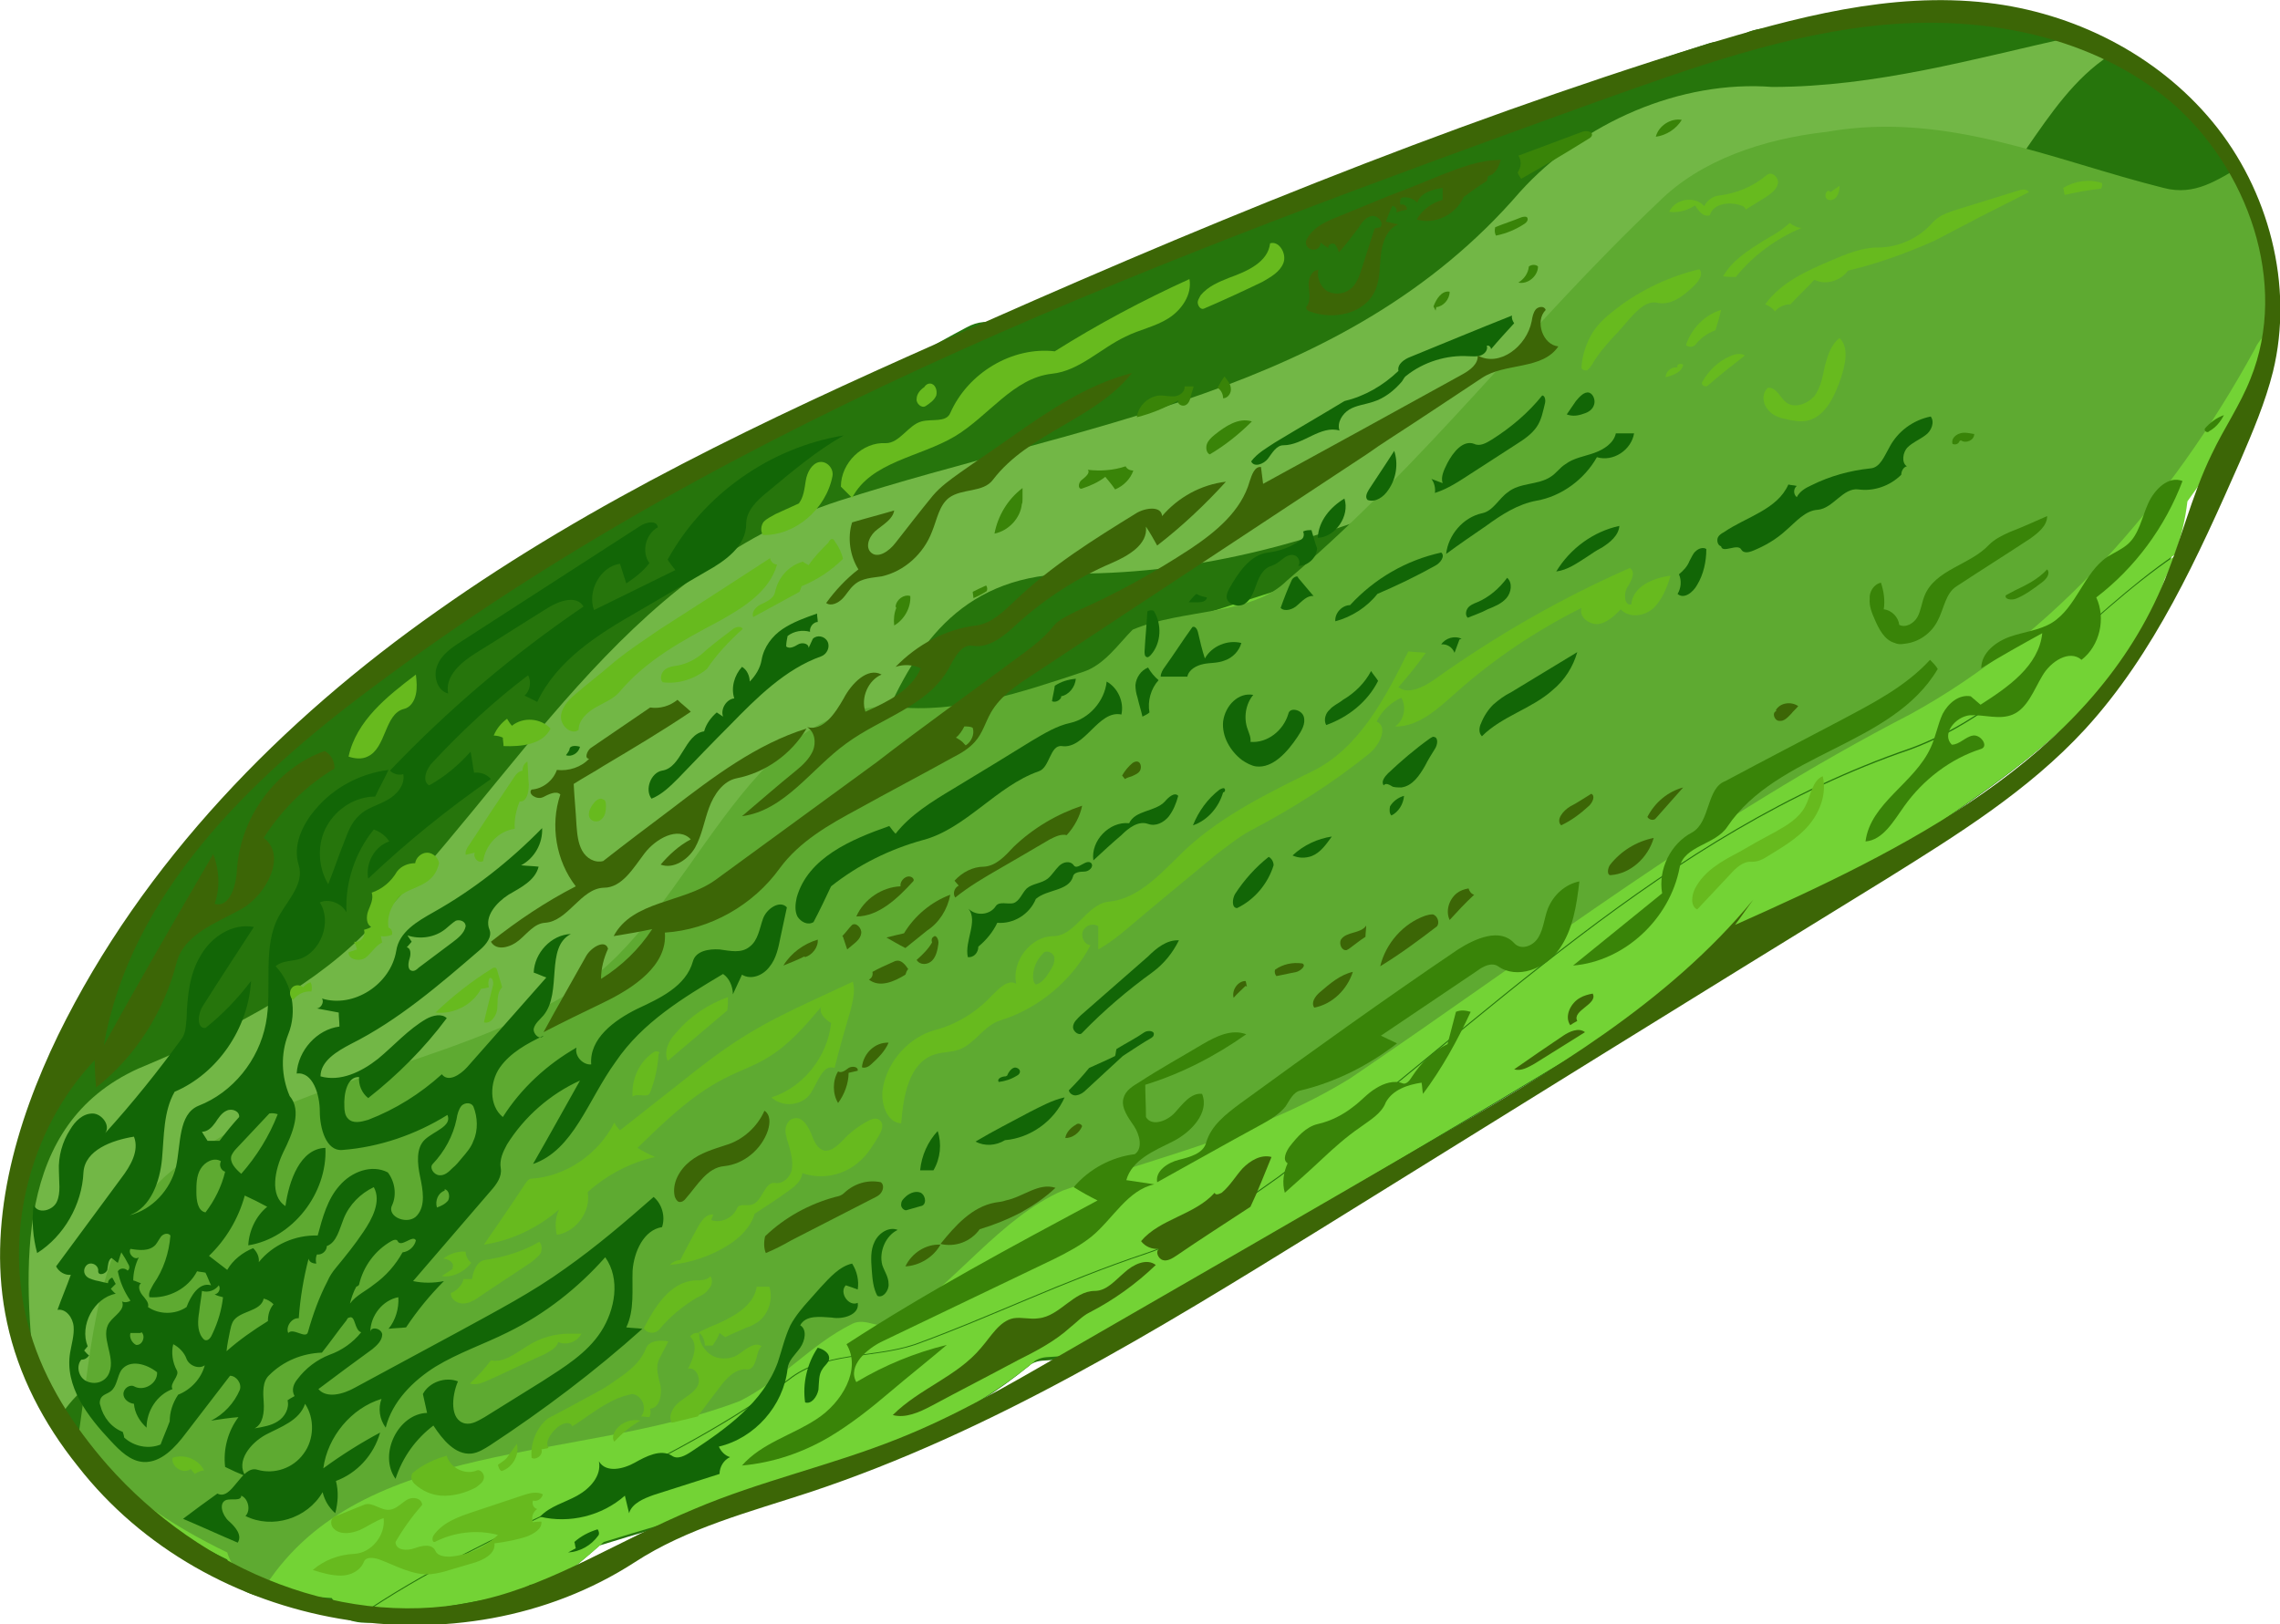 <?xml version="1.0" encoding="utf-8"?>
<!-- Generator: Adobe Illustrator 21.0.2, SVG Export Plug-In . SVG Version: 6.00 Build 0)  -->
<svg version="1.1" id="Layer_1" xmlns="http://www.w3.org/2000/svg" xmlns:xlink="http://www.w3.org/1999/xlink" x="0px" y="0px"
	 width="325.1px" height="231.6px" viewBox="0 0 325.1 231.6" enable-background="new 0 0 325.1 231.6" xml:space="preserve">
<path fill="#26750C" d="M311.3,72.1c6.9-9.5,12.5-19.8,11.8-31.8c-1-15.5-11.3-28.6-25.5-33.1c-2.2-1.5-4.4-3.1-6.9-4
	c-4.6-1.7-9.5-1.3-14.3-0.9c-0.7,0.1-1.5,0.1-2.2,0.2c-3.7-0.3-7.4,0.2-11,1c-0.7-0.3-1.5-0.4-2.3-0.4c-3.3,0.3-6.6,0.6-9.8,1
	c-1.6,0.2-3.1,0.9-4.2,2c-1-0.3-2.2-0.3-3.6,0.2c-25,8-49.4,17.7-73.1,29c-9.8,1.6-18.8,6.2-27.6,10.9c-1.5-0.5-3.2-0.4-4.8,0.5
	c-4.9,2.6-9.7,5.4-14.4,8.3c-2.5,0.9-5,1.7-7.4,2.6c-4.8,1.9-9.1,4-12.9,7.1c-0.9,0-1.9,0.2-2.8,0.7c-25.9,12.6-50.8,29.8-70.5,51.4
	c-19.2,21-32.5,49.1-25.9,78.4c0.4,1.6,1.1,2.8,2.1,3.6C9.8,210,21,217.8,31.8,223c0.7,2.6,3,4.5,6.1,4.8c2.9,0.3,5.9,0.5,8.8,0.7
	c1.5,2.3,3.9,3.3,7,2.8c6.1-1.1,12.3-2.2,18.4-3.3c1.2-0.2,2.1-0.8,2.9-1.5c1.7,0.1,3.5-0.3,5-1.5c1.9-1.5,3.7-3,5.5-4.6
	c20.9-6.5,43.7-11.4,61.1-25.5c0.2-0.1,0.3-0.3,0.5-0.4c1.1-0.6,1.7-0.4,3.5-0.6c2.2-0.3,4.1-1.8,5.9-2.9c3.5-2.1,7.1-4.2,10.6-6.3
	c7.7-4.5,15.4-9.1,23-13.6c15.3-9.1,30.6-18.1,45.7-27.4c15-9.2,29.9-18.6,44.3-28.8c11.8-8.3,23.3-17.5,28-31.9
	C309.9,79.4,310.9,75.8,311.3,72.1z"/>
<path fill="#73D335" d="M182.5,167.8c-7,5-13,9-19,11c-12,4-22,9-33,13c-6,2-13,1-18,5c-20,14.6-42.5,20.8-61.5,33.9
	c1,0.3,2.1,0.3,3.3,0.1c6.1-1.1,12.3-2.2,18.4-3.3c1.2-0.2,2.1-0.8,2.9-1.5c1.7,0.1,3.5-0.3,5-1.5c1.9-1.5,3.7-3,5.5-4.6
	c20.9-6.5,43.7-11.4,61.1-25.5c0.2-0.1,0.3-0.3,0.5-0.4c1.1-0.6,1.7-0.4,3.5-0.6c2.2-0.3,4.1-1.8,5.9-2.9c3.5-2.1,7.1-4.2,10.6-6.3
	c7.7-4.5,15.4-9.1,23-13.6c15.3-9.1,30.6-18.1,45.7-27.4c15-9.2,29.9-18.6,44.3-28.8c11.8-8.3,23.3-17.5,28-31.9
	c0.6-1.1,1-2.1,1.4-3.2c-13.1,8.9-23,22.2-37.7,27.6C237.5,118.8,211.5,145.8,182.5,167.8z"/>
<path fill="#73D335" d="M161.5,90.8c-2,2-4,5-7,6c-9,3-18,6-27,5c-21-1-29,30-45,40c-19,12-43,13-59,27
	c-9.9,9.1-10.3,23.7-12.4,37.5c5.3,7,13.4,12.3,21.3,16.1c0.7,2.6,3,4.5,6.1,4.8c2.9,0.3,5.9,0.5,8.8,0.7c0.9,1.4,2.1,2.3,3.6,2.7
	c19-13.1,41.5-19.3,61.5-33.9c5-4,12-3,18-5c11-4,21-9,33-13c6-2,12-6,19-11c29-22,55-49,90-61c14.7-5.4,24.7-18.7,37.7-27.6
	c0.9-2.5,1.5-5,1.8-7.6c6.9-9.5,12.5-19.8,11.8-31.8c-0.3-5.4-1.8-10.5-4.2-15c-3.4,1.9-6.6,4.3-11.1,3.1c-16-4-31-11-48-8
	c-9,1-18,4-24,10c-19,18-33,37-53,54"/>
<path fill="#72B746" d="M15.5,195.8c4-2,8-2,12-3c7-3,10-10,17-13c11-3,23-4,34-10c13-8,18-23,30-33c18-16,13-55,45-55
	c36,0,67-19,98-37c8-5,18-5,25-10c10.4-6.4,14.4-20.5,24.3-26.9c-1.4-0.6-2.8-1.2-4.2-1.7c-0.4-0.3-0.8-0.6-1.3-0.9
	c-13.9,3.1-27.9,7.1-42.6,7.1c-13-1-27,5-36,15c-25,29-63,33-97,44c-31,10-46,40-68,62c-8,8-20,14-32,19c-17.6,8-16.6,28.1-14.5,46
	c0.7,1.8,1.6,3.5,2.6,5.1C9.3,200.4,11.7,197.7,15.5,195.8z"/>
<g>
	<path fill="#5EAA31" d="M105.5,199.8c6-3,10-8,16-11c2-1,4,1,6,0c9-6,15-15,24-19c14-5,28-8,41-16c28-19,51-37,80-52
		c20-11,37-30,49-52c0.4-0.9,1-1.6,1.7-2.3c0.5-2.8,0.8-5.8,0.6-8.8c-0.3-5.4-1.8-10.5-4.2-15c-3.4,1.9-6.6,4.3-11.1,3.1
		c-16-4-31-11-48-8c-9,1-18,4-24,10c-19,18-33,37-53,54c-5,5-15,4-22,7c-2,2-4,5-7,6c-9,3-18,6-27,5c-21-1-29,30-45,40
		c-19,12-43,13-59,27c-9.9,9.1-10.3,23.7-12.4,37.5c5.3,7,13.4,12.3,21.3,16.1c0.7,2.4,2.7,4.2,5.5,4.7
		C51.7,205,82.5,208.6,105.5,199.8z"/>
	<path fill="#126606" d="M71.4,166.6c0.2,1.2-0.6,2.3-1.4,3.2c-3.7,4.3-7.4,8.6-11.1,12.9c1.4,0.3,2.9,0.3,4.4,0
		c-2,2-3.8,4.2-5.4,6.6c-0.8,0.1-1.7,0.1-2.5,0.2c1-1.2,1.5-2.9,1.4-4.5c-2.2,0.4-4,2.6-4,5c0-0.9,1.6-0.6,1.7,0.3
		c0,0.9-0.8,1.6-1.4,2.1c-2.6,1.9-5.2,3.8-7.7,5.7c1.2,1.4,3.6,0.7,5.2-0.2c5-2.7,10-5.4,15-8.1c5.1-2.8,10.3-5.5,15-8.9
		c4.4-3.1,8.5-6.6,12.6-10.2c1.2,1,1.7,2.8,1.2,4.3c-2.6,0.4-4,3.5-4.2,6.2c-0.1,2.7,0.3,5.6-0.9,8.1c0.8,0.1,1.5,0.1,2.3,0.2
		c-6.8,6.1-14.1,11.6-21.7,16.6c-0.8,0.5-1.7,1.1-2.7,1.2c-2.3,0.2-4.1-2-5.4-4c-2.5,1.9-4.4,4.5-5.4,7.6c-2.5-3.5,0.4-9.3,4.5-9.4
		c-0.2-0.9-0.4-1.8-0.6-2.7c0.9-1.7,3.2-2.5,5-1.8c-0.9,2.1-1.2,5.5,1,6c1,0.2,1.9-0.4,2.8-0.9c2.7-1.7,5.5-3.4,8.2-5.1
		c3.1-2,6.4-4,8.4-7.1s2.8-7.5,0.6-10.6c-3.9,4.4-8.6,8.1-13.9,10.7c-3.4,1.7-7,2.9-10.3,4.9c-3.2,2-6.2,5-7.1,8.7
		c-0.9-1.2-1.1-2.8-0.6-4.1c-4.3,1.3-7.7,5.4-8.3,9.9c2.6-1.9,5.3-3.6,8.1-5.1c-0.9,3.2-3.3,5.8-6.3,6.9c0.4,1.5,0.3,3.1-0.1,4.6
		c-0.9-0.8-1.5-1.8-1.8-3c-2.2,3.8-7.2,5.3-11,3.4c0.8-0.8,0.4-2.5-0.6-2.9c0,0.8-1.3,0.4-2.1,0.6c-1.2,0.4-0.6,2.2,0.3,3
		c0.9,0.8,2,2,1.3,3.1c-2.6-1.1-5.2-2.3-7.8-3.4c1.6-1.2,3.2-2.4,4.9-3.6c2.1,1.1,3.4-4.1,5.7-3.4c2.4,0.7,5.1-0.2,6.6-2.3
		c1.5-2,1.6-5,0.2-7.1c-0.8,2.4-3.5,3.3-5.6,4.4c-2.2,1.2-4.3,3.8-2.9,5.9c-1-0.4-1.9-0.8-2.9-1.3c-0.3-2.5,0.4-5.1,1.9-7.1
		c-1.3,0.1-2.6,0.3-3.9,0.5c1.8-0.9,3.3-2.5,4.1-4.4c0.3-0.9-0.5-2-1.4-2c-2.1,2.7-4.2,5.5-6.3,8.2c-1.5,2-3.5,4.2-6,4.1
		c-1.9-0.1-3.4-1.6-4.7-3c-3.3-3.5-6.6-7.8-5.8-12.6c0.2-1.2,0.6-2.5,0.5-3.7c-0.1-1.3-1.1-2.6-2.3-2.4c0.6-1.7,1.3-3.3,1.9-5
		c-0.8,0.1-1.7-0.4-2.1-1.2c3.1-4.2,6.2-8.4,9.3-12.6c1.3-1.7,2.6-3.9,1.8-5.9c-3.1,0.5-7,1.9-7.2,5.1c-0.2,4.6-2.8,9.1-6.6,11.5
		c-0.6-2.2-0.8-4.6-0.5-6.9c0.5,1.4,2.7,0.9,3.3-0.4c0.6-1.3,0.3-2.9,0.3-4.4c-0.1-2.1,0.5-4.2,1.6-5.9c0.7-1.2,1.8-2.3,3.2-2.3
		c1.3,0,2.6,1.7,1.8,2.8c3.9-4.3,7.6-8.9,11-13.6c0.5-0.8,0.5-1.8,0.6-2.7c0.1-3.1,0.4-6.4,2-9c1.5-2.7,4.6-4.7,7.6-4.1
		c-2.4,3.7-4.9,7.5-7.3,11.3c-0.7,1.1-0.9,3.2,0.4,3.1c2.4-1.9,4.6-4.2,6.5-6.7c-0.4,6.8-4.8,13.2-10.9,15.8
		c-1.6,2.8-1.5,6.3-1.8,9.6c-0.3,3.2-1.6,6.9-4.6,8c3.2-0.8,5.8-3.6,6.6-6.9c0.7-3.2,0.3-7.5,3.2-8.7c4.9-1.9,8.6-6.5,9.6-11.7
		c1-5.1-0.6-10.9,1.9-15.4c1.3-2.3,3.6-4.6,2.8-7.2c-0.9-2.8,0.5-5.8,2.4-8c2.6-3.1,6.4-5.1,10.4-5.6c-0.6,1.3-1.3,2.5-1.9,3.8
		c-2.8,0-5.5,1.7-6.9,4.2c-1.4,2.5-1.3,5.8,0.2,8.3c0.8-2,1.5-4.1,2.3-6.1c0.5-1.3,1-2.7,2.1-3.7c1.1-1.1,2.6-1.4,4-2.2
		c1.3-0.7,2.6-2.1,2.3-3.7c-0.6,0.2-1.4,0-1.9-0.5c8.4-8.8,17.6-16.6,27.6-23.4c-1-1.7-3.5-0.8-5.1,0.2c-3.4,2.1-6.8,4.3-10.2,6.4
		c-2.1,1.3-4.5,3.3-4,5.8c-1.6-0.4-2.2-2.6-1.5-4.1c0.6-1.5,2.1-2.5,3.5-3.4c8.5-5.5,16.9-10.9,25.4-16.4c0.9-0.6,2.4-0.8,2.5,0.2
		c-1.7,0.9-2.4,3.5-1.2,5.1c-0.9,1.2-2.1,2.1-3.3,2.9c-0.3-0.9-0.6-1.9-0.9-2.8c-2.8,0.4-4.7,3.9-3.7,6.6c3.9-1.9,7.7-3.8,11.6-5.7
		c-0.4-0.5-0.8-1-1.1-1.5c5.2-9.4,14.7-16,25.1-17.7c-3.9,2.2-7.3,5.1-10.8,8c-1.5,1.2-3.1,2.7-3.1,4.6c0,3.2-3,5.3-5.7,6.8
		c-3.3,1.9-6.6,3.9-9.9,5.8c-5.6,3.2-11.4,6.9-14.2,12.8c-0.6-0.3-1.2-0.6-1.8-0.9c0.8-0.7,1-2,0.5-2.9c-4.9,3.7-9.4,7.9-13.6,12.4
		c-0.9,0.9-1.6,2.7-0.5,3.3c2.2-1.2,4.2-2.9,5.9-4.8c0.2,1,0.3,2,0.5,3c0.9-0.1,1.8,0.2,2.4,0.9c-6.2,4.3-12,9-17.5,14.2
		c-0.4-2.2,0.9-4.6,3-5.3c-0.5-0.8-1.3-1.4-2.2-1.7c-2.7,3.3-4.1,7.6-3.9,11.8c-0.7-1.3-2.5-2-3.8-1.4c1.8,2.8,0.1,7.2-3,8.1
		c-1.1,0.3-2.4,0.2-3.3,1c2.4,2.5,3.1,6.5,1.8,9.7c-1.1,2.8-1,6,0.2,8.8c1.8,2.1,0.4,5.4-0.9,8c-1.2,2.5-2,6.2,0.3,7.7
		c0.5-3.6,2.1-8.2,5.7-8.3c0.3,6.5-4.7,12.9-11,13.9c0.1-2.1,1.1-4.2,2.7-5.5c-1.1-0.6-2.1-1.1-3.2-1.6c-0.9,3.3-2.7,6.3-5.1,8.6
		c0.9,0.7,1.7,1.3,2.6,2c0.8-1.4,2.2-2.5,3.7-3.1c0.5,0.5,0.9,1.2,0.8,2c2-2.5,5.2-3.9,8.4-3.8c0.7-2.6,1.4-5.2,3.1-7.1
		c1.7-2,4.6-3.1,6.9-1.9c1,1.3,1.3,3.2,0.6,4.7c-0.8,1.7,2.4,2.9,3.6,1.4c1.2-1.4,0.8-3.6,0.4-5.5c-0.4-1.9-0.6-4.1,0.7-5.3
		c1.3-1.2,3.9-1.9,3.2-3.5c-4.5,2.8-9.7,4.6-15,5c-2.3,0.2-3.2-3.1-3.2-5.5c0-2.4-1-5.7-3.3-5.4c0.2-3.3,2.9-6.3,6.1-6.7
		c0-0.7-0.1-1.3-0.1-2c-1.1-0.2-2.2-0.4-3.2-0.6c0.6,0.1,1.2-0.9,0.8-1.4c4.5,1.4,9.8-2,10.6-6.8c0.4-2.7,3-4.2,5.3-5.5
		c5.7-3.2,10.9-7.3,15.5-12c0.1,2.2-1.1,4.3-3,5.3c0.9,0.1,1.7,0.1,2.5,0.2c-0.5,2-2.6,3-4.3,4c-1.7,1.1-3.5,3.1-2.7,5
		c0.4,1-0.5,2.1-1.3,2.8c-5.8,5-11.7,10.1-18.5,13.5c-1.9,1-4.3,2.4-4.3,4.6c2.8,0.8,5.8-0.6,8.2-2.5c2.3-1.9,4.3-4.2,6.9-5.7
		c0.9-0.5,2.2-0.8,2.9-0.1c-3.2,4.3-7,8.1-11.2,11.4c-0.9-0.7-1.4-1.9-1.3-3c-1.7-0.1-2.2,2.4-2.1,4.2c0,0.6,0.1,1.3,0.5,1.7
		c0.7,0.8,1.9,0.5,2.9,0.2c3.9-1.5,7.4-3.7,10.5-6.5c0.9,1.2,2.6,0.1,3.6-1c3.8-4.3,7.5-8.5,11.3-12.8c-0.6-0.2-1.2-0.5-1.8-0.7
		c0.1-2.8,2.5-5.4,5.3-5.5c-3.7,1.9-1.2,8.3-3.9,11.6c-0.5,0.6-1.2,1.1-1.4,1.9c-0.1,0.8,0.9,1.7,1.4,1c-2.3,1.1-4.7,2.4-6.2,4.5
		c-1.5,2.1-1.6,5.5,0.4,7.1c2.6-4.1,6.3-7.5,10.5-9.9c-0.3,1.2,0.9,2.5,2.1,2.4c-0.3-3.7,3.3-6.3,6.5-7.9c3.2-1.5,7-3.2,8-6.8
		c0.4-1.5,2.3-1.8,3.8-1.7c1.5,0.2,3.1,0.6,4.3-0.4c1.2-0.9,1.4-2.6,1.9-4c0.5-1.4,2.4-2.7,3.4-1.6c-0.3,1.4-0.6,2.8-0.9,4.2
		c-0.3,1.5-0.6,3.1-1.6,4.3c-0.9,1.2-2.6,1.9-3.9,1.1c-0.4,0.9-0.9,1.9-1.3,2.8c0-1.1-0.5-2.3-1.4-2.9c-5.7,3.4-11.5,6.9-15.3,12.5
		C83.8,156.9,81.8,164,76,166c2.3-4,4.5-8,6.7-11.9c-4.2,1.9-7.9,5.1-10.4,9.1C71.7,164.3,71.2,165.4,71.4,166.6 M26.6,193.8
		c-0.3-0.9-1.1-1.7-1.9-2.1c-0.3,1.2-0.1,2.6,0.5,3.7c0.5,0.8-1.1,1.9-0.6,2.7c-2.2,0.8-3.7,3.1-3.7,5.5c-1-0.9-1.7-2.1-1.8-3.4
		c-0.8-0.1-1.5-0.7-1.5-1.4c0-0.8,0.9-1.4,1.5-1.1c1.4,0.8,3.4-0.4,3.3-2c-1.5-1.2-3.9-1.9-5.1-0.3c-0.6,0.9-0.6,2.3-1.5,3
		c-0.5,0.4-1.3,0.5-1.5,1.2c-0.1,0.3-0.1,0.6,0,0.8c0.4,1.7,1.6,3.2,3.2,3.8c0.1,0.3,0.2,0.6,0.2,0.8c1.4,1.3,3.5,1.7,5.2,1
		c0.4-1.1,0.9-2.2,1.3-3.3c0-1.3,0.4-2.6,1.2-3.8c1.8-0.7,3.3-2.3,3.8-4.2C28.4,195.3,27,194.8,26.6,193.8 M45.2,178.9
		c-0.2,0.4-0.2,0.9-0.1,1.3c-0.5,0-1-0.2-1.1-0.7c-0.7,2.7-1.2,5.6-1.4,8.5c-1-0.1-1.9,1.2-1.5,2.1c0.7-0.8,2.5,0.9,2.8-0.1
		c0.7-2.5,1.6-5,2.8-7.3c0.3-0.7,0.7-1.3,1.2-1.9c1.4-1.7,2.7-3.3,3.9-5.1c1.3-1.9,2.6-4.4,1.5-6.4c-1.9,0.9-3.5,2.5-4.3,4.5
		c-0.6,1.5-1,3.4-2.4,3.9C46.6,178.4,45.9,179,45.2,178.9 M15.6,195.7c0.9-2.3-1.4-5.1,0-7.1c0.7-1,2.3-1.8,1.8-3
		c0.4,0.2,0.9,0.1,1.2-0.1c-0.9-1.3-1.5-2.7-1.8-4.2c0.3-0.5,1-0.5,1.4-0.1c0.3-0.2,0.3-0.6,0.1-0.9c-0.3-0.6-0.6-1.1-1-1.7
		c-0.2,0.5-0.3,1-0.5,1.5c-0.3-0.2-0.6-0.5-0.9-0.7c-0.5,0.3-0.5,1.1-0.6,1.7c-0.2,0.6-1.3,0.9-1.3,0.2c0.1-0.6-0.5-1.2-1.2-1.1
		c-0.6,0.1-1,0.9-0.7,1.5s0.9,0.7,1.5,0.9c0.6,0.1,1.2,0.3,1.8,0.4c0-0.4,0.3-0.7,0.6-0.8c0.2,0.3,0.3,0.6,0.5,0.9
		c-0.2,0.2-0.5,0.5-0.7,0.7c0.2,0.2,0.4,0.5,0.7,0.7c-3.1,0.6-5.2,4.5-4,7.5c-0.2,0.2-0.3,0.4-0.5,0.6c0.2,0.2,0.4,0.5,0.7,0.7
		c-0.3,0.4-0.6,0.6-1.1,0.6c-0.8,0.9-0.4,2.6,0.8,3.1C13.8,197.6,15.2,196.9,15.6,195.7 M42.4,196.7c1.2-1.6,2.8-2.8,4.6-3.5
		c1.7-0.6,3.3-1.7,4.5-3.2c-1-0.3-0.8-2.5-1.7-2.1c-0.2,0-0.3,0.2-0.4,0.4c-1.2,1.5-2.3,3.1-3.5,4.6c-2.8,0.1-5.5,1.2-7.5,3.2
		c-1,0.9-0.9,2.5-0.8,3.9c0.1,1.4-0.1,3.1-1.3,3.7c1.2-0.2,2.4-0.4,3.3-1c1-0.6,1.7-1.9,1.4-3c0.3-0.2,0.6-0.4,1-0.6
		C41.5,198.2,41.9,197.3,42.4,196.7 M26.6,186.4c0.6-1.6,1.8-3.6,3.5-3.1c-0.3-0.6-0.5-1.2-0.8-1.8c-0.4-0.1-0.8-0.1-1.2-0.2
		c-1.3,2.5-4.1,3.9-6.8,3.7c-0.2-0.7,0.3-1.3,0.6-1.9c1.4-2,2.2-4.4,2.4-6.9c-0.3-0.4-0.9-0.3-1.3,0.1c-0.3,0.4-0.5,0.8-0.8,1.2
		c-0.9,1-2.4,0.8-3.6,0.6c-0.4,0.7,0.6,1.7,1.2,1.2c-0.5,1-0.8,2.2-0.8,3.3c0.4,0.1,0.7,0.3,1.1,0.4c-0.5,0.4-0.2,1.2,0.2,1.7
		c0.4,0.5,1,1.1,0.8,1.7C22.7,187.5,25,187.5,26.6,186.4 M65.9,165.1c0.6-0.7,1.3-1.5,1.6-2.4c0.7-1.5,0.6-3.4,0-4.9
		c-0.3-0.6-1.2-0.6-1.7-0.1c-0.4,0.5-0.6,1.2-0.7,1.9c-0.5,2.4-1.7,4.6-3.4,6.4c-0.5,0.5,0.1,1.5,0.9,1.6c0.8,0.1,1.4-0.5,1.9-1
		C65,166.2,65.5,165.6,65.9,165.1 M63.5,132.5c-1.5,1.2-3.6,1.5-5.4,0.9c0.2,0.3,0.4,0.6,0.6,0.9c-0.2,0.2-0.4,0.5-0.7,0.8
		c0.6,0.1,0.6,1,0.4,1.6c-0.2,0.6-0.3,1.5,0.2,1.7c0.4,0.2,0.8-0.1,1.1-0.4c1.6-1.2,3.2-2.4,4.8-3.6c0.8-0.6,1.7-1.3,1.9-2.3
		c0-0.7-0.8-1-1.4-0.8C64.5,131.6,64,132.1,63.5,132.5 M50.8,183.5c-0.4,0.7-0.7,1.6-0.9,2.4c0.9-1.2,2.3-1.8,3.4-2.7
		c1.7-1.2,3.1-2.8,4.1-4.6c0.9-0.1,1.7-0.8,1.9-1.7c-0.4-0.9-2.1,1.1-2.6,0.1c-0.1-0.3-0.6-0.2-0.9,0c-2.3,1.3-4,3.6-4.6,6.2
		C51.1,183.4,51,183.4,50.8,183.5 M38.4,158.8c-1.6,1.7-3.1,3.3-4.7,5c-0.3,0.3-0.5,0.6-0.7,1c-0.3,1,0.6,1.9,1.4,2.6
		c2.2-2.5,4-5.4,5.2-8.5C39.3,158.8,38.8,158.7,38.4,158.8 M31.5,165.6c-1-0.6-2.3,0.1-2.9,1.1c-0.6,1-0.6,2.2-0.6,3.3
		c0,1.2,0.2,2.7,1.3,2.9c1.3-1.7,2.3-3.7,2.8-5.8C31.5,166.9,31.2,166.2,31.5,165.6 M37.6,185.2c-0.4,1.9-3.5,1.7-4.4,3.3
		c-0.2,0.4-0.3,0.8-0.4,1.3c-0.2,1-0.4,1.9-0.5,2.9c1.8-1.6,3.8-3,5.9-4.3c0-0.8,0.2-1.7,0.8-2.4C38.6,185.6,38.1,185.3,37.6,185.2
		 M31.2,183.3c-0.5,0.7-1.5,1.1-2.4,0.8c-0.1,1-0.3,2-0.4,3c-0.2,1.2-0.3,2.6,0.4,3.6c0.1,0.1,0.2,0.3,0.4,0.4
		c0.5,0.2,0.9-0.4,1.1-0.9c0.8-1.7,1.3-3.4,1.5-5.2c-0.4-0.1-0.8-0.2-1.2-0.4C31.2,184.5,31.5,183.8,31.2,183.3 M29.6,162.7
		c0.5,0,1.1,0,1.7,0c0.9-1.2,1.8-2.3,2.8-3.4c0.1-0.8-1-1.3-1.8-0.9c-0.7,0.3-1.2,1.1-1.6,1.7c-0.5,0.7-1.1,1.3-1.9,1.3
		C29,161.8,29.3,162.2,29.6,162.7 M63.4,169.8c-0.9,0.3-1.4,1.4-1.1,2.4c0.6-0.2,1.2-0.5,1.6-1c0.3-0.6,0.1-1.5-0.5-1.6 M20,190.1
		c-0.5,0-1,0-1.4,0c-0.2,0.6,0.2,1.4,0.8,1.7c0.9,0.1,1.4-1.2,0.8-1.8"/>
	<path fill="#126606" d="M81.2,106.9c0-0.6,0.9-0.6,1.5-0.4c-0.2,0.9-1.2,1.5-2,1.2C80.9,107.4,81.1,107.2,81.2,106.9"/>
	<path fill="#398408" d="M138.8,85.3c0-0.3-0.1-0.6-0.1-0.9c0.6-0.3,1.2-0.6,1.9-0.9c0.2,0.2,0.2,0.6,0.1,0.8
		C140.1,84.7,139.5,85,138.8,85.3"/>
	<path fill="#67BA1E" d="M261,27.4c0.4-0.3,0.9-0.6,1.3-0.9c0,0.5-0.1,1.1-0.4,1.5c-0.3,0.5-1,0.7-1.4,0.4c-0.4-0.4-0.2-1.2,0.3-1.2
		"/>
	<path fill="#3C6606" d="M177.6,140.6c-0.6,0.6-1.2,1.1-1.7,1.7c-0.3-1.1,0.6-2.4,1.7-2.4c0.1,0.2,0.1,0.5,0.2,0.8"/>
	<path fill="#67BA1E" d="M239.2,52.3c-0.2-0.4,0.5-0.5,0.8-0.3c-0.2,1.1-1.4,1.5-2.5,1.8c0-0.8,0.8-1.5,1.6-1.4"/>
	<path fill="#126606" d="M169.8,85.5c0.3-0.3,0.5-0.6,0.8-0.8c0.5,0.3,1,0.4,1.5,0.5c-0.1,0.6-0.8,0.7-1.4,0.7c-0.4,0-0.8,0-1.2,0"
		/>
	<path fill="#126606" d="M198.2,115c0.4-0.7,1.2-1.3,2-1.5c-0.1,1.2-0.8,2.3-1.8,2.8C198.1,116,198.1,115.5,198.2,115"/>
	<path fill="#398408" d="M204.7,44.3c-0.1-0.2-0.2-0.4-0.3-0.6c0.4-1.1,1.2-2.3,2.3-2.1c0,1.1-0.9,2.1-1.9,2.2"/>
	<path fill="#3C6606" d="M153.4,160.4c0.3-0.3,0.8-0.1,0.9,0.2c-0.4,1-1.4,1.7-2.4,1.7C152,161.5,152.7,160.8,153.4,160.4"/>
	<path fill="#398408" d="M174.4,56.8c0-0.6-0.3-1.2-0.8-1.5c0.3-0.5,0.6-1.1,1-1.6c0.4,0.5,0.9,1.1,0.9,1.7
		C175.6,56,175.1,56.8,174.4,56.8"/>
	<path fill="#398408" d="M279.4,62.9c-0.1,0.4-0.6,0.6-1,0.4c-0.2-0.7,0.4-1.3,1.1-1.5c0.6-0.2,1.4,0,2,0.1c0,0.9-1.2,1.4-1.9,0.9"
		/>
	<path fill="#3C6606" d="M160,110.6c0.4-0.7,0.9-1.3,1.5-1.8c0.2-0.1,0.3-0.2,0.6-0.2c0.5,0,0.7,0.7,0.5,1.2
		c-0.2,0.5-0.8,0.7-1.2,0.9c-0.3,0.1-0.7,0.2-1,0.4"/>
	<path fill="#126606" d="M208.1,91.2c-0.2,0.6-0.5,1.3-0.7,1.9c-0.3-0.8-1.1-1.3-1.9-1.2c0.6-0.9,1.9-1.3,2.9-0.8"/>
	<path fill="#126606" d="M143.6,153.4c0.2-0.5,0.5-0.9,0.9-1.1c0.4-0.2,1.1,0.2,0.9,0.7c-0.1,0.2-0.2,0.3-0.4,0.4
		c-0.8,0.5-1.7,0.8-2.6,0.9c-0.3-0.5,0.5-0.8,1-0.8"/>
	<path fill="#398408" d="M315,61.5c-0.2,0.3-0.8,0-0.6-0.4c0.7-0.8,1.6-1.5,2.7-1.9C316.6,60.2,315.9,61,315,61.5"/>
	<path fill="#398408" d="M219.3,38c0,1.4-1.5,2.6-2.8,2.3c0.8-0.5,1.4-1.3,1.5-2.3C218.4,37.7,219,37.7,219.3,38"/>
	<path fill="#67BA1E" d="M86.4,115c0,0.6-0.1,1.3-0.5,1.7c-0.4,0.5-1.1,0.6-1.6,0.2c-0.7-0.6-0.2-1.7,0.4-2.4
		c0.3-0.4,0.9-0.8,1.3-0.5C86.4,114.1,86.4,114.6,86.4,115"/>
	<path fill="#3C6606" d="M184.9,138.6c-1,0.2-1.9,0.4-2.9,0.6c-0.2-0.2-0.3-0.6-0.2-0.9c1.1-0.8,2.5-1.1,3.9-0.9
		C186.3,137.7,185.5,138.4,184.9,138.6"/>
	<path fill="#126606" d="M131.3,172c-0.7,0.2-1.4,0.4-2.1,0.6c-0.4,0-0.8-0.5-0.7-0.9c0-0.5,0.4-0.8,0.7-1.1
		c0.6-0.5,1.4-0.8,2.1-0.5C132.1,170.6,132.1,171.9,131.3,172"/>
	<path fill="#3C6606" d="M120.1,133.5c0.5-0.5,0.9-1.1,1.4-1.6c0.6-0.4,1.4,0.5,1.3,1.2c-0.1,0.8-0.8,1.3-1.4,1.8
		c-0.2,0.2-0.4,0.3-0.6,0.5c-0.2-0.6-0.4-1.2-0.6-1.8"/>
	<path fill="#3C6606" d="M253.2,101.3c0.6-1.1,2.2-1.3,3.2-0.6c-0.3,0.4-0.7,0.7-1,1.1c-0.5,0.5-1,1.1-1.7,1c-0.7,0-1.1-1.2-0.4-1.4
		"/>
	<path fill="#398408" d="M239.8,17.1c-0.8,1.3-2.2,2.2-3.7,2.4C236.5,17.9,238.3,16.8,239.8,17.1"/>
	<path fill="#67BA1E" d="M132.6,54.7c0.7,0,1.1,0.9,0.9,1.7c-0.3,0.7-0.9,1.1-1.5,1.5c-0.6,0.4-1.4-0.4-1.3-1c0-0.7,0.5-1.3,1.1-1.7
		C131.9,55,132.2,54.7,132.6,54.7"/>
	<path fill="#126606" d="M151.3,99.5c-0.3,0.5-0.9,0.7-1.3,0.5c0.1-0.7,0.3-1.4,0.4-2.2c0.9-0.6,1.9-0.9,3-1c-0.1,1.2-1,2.3-2.1,2.5
		"/>
	<path fill="#398408" d="M127.7,86.5c0.1-1,1.2-1.8,2.1-1.5c0.1,1.7-0.9,3.4-2.3,4.2c-0.1-0.9,0-1.8,0.3-2.5"/>
	<path fill="#67BA1E" d="M44.3,140.1c0.2,0.4,0.2,0.9,0.1,1.3c-1-0.1-2,0.4-2.6,1.2c-0.5-0.4-0.6-1.2-0.2-1.7
		c0.4-0.5,1.2-0.5,1.6-0.1C43.5,140.5,43.8,140.2,44.3,140.1"/>
	<path fill="#3C6606" d="M132.9,134.4c-0.1-0.3-0.1-0.6,0.2-0.8c0.4-0.4,0.8,0.5,0.7,1c-0.1,0.8-0.3,1.8-0.9,2.4
		c-0.6,0.6-1.7,0.7-2.2-0.1C131.6,136.1,132.4,135.3,132.9,134.4"/>
	<path fill="#67BA1E" d="M72.2,208c0.5-0.7,1-1.4,1.5-2.1c0.4,1.6-0.6,3.4-2.2,3.9c-0.3-0.2-0.4-0.5-0.5-0.9
		C71.4,208.6,71.9,208.3,72.2,208"/>
	<path fill="#67BA1E" d="M87.9,203.8c0.8-1,2.2-1.5,3.4-1.2c-1.4,0.8-2.6,1.8-3.7,3C87.2,205.1,87.5,204.3,87.9,203.8"/>
	<path fill="#126606" d="M226.6,56c0.6,0.2,0.9,1.1,0.7,1.7c-0.2,0.7-0.8,1.1-1.5,1.3c-0.8,0.3-1.6,0.4-2.4,0.1
		c0.4-0.6,0.9-1.3,1.3-1.9C225.2,56.6,225.9,55.8,226.6,56"/>
	<path fill="#67BA1E" d="M27.8,210.2c-0.2-0.2-0.4-0.4-0.6-0.7c-1.1,0.8-2.8-0.3-2.6-1.6c1.7-0.6,3.7,0.2,4.5,1.8
		C28.7,209.7,28.2,209.9,27.8,210.2"/>
	<path fill="#67BA1E" d="M294.4,27.8c-0.1-0.3-0.1-0.7-0.2-1c1.6-1,3.7-1.3,5.5-0.7c0.1,0.2,0,0.6-0.1,0.8
		C297.8,27.1,296.1,27.4,294.4,27.8"/>
	<path fill="#3C6606" d="M126.7,148.7c-0.5,1.2-1.5,2.2-2.5,3.1c-0.3,0.3-0.9,0.6-1.3,0.4C123.1,150.2,124.8,148.6,126.7,148.7"/>
	<path fill="#3C6606" d="M192,135.5c-0.7,0.1-1.1-0.9-0.8-1.5c0.4-0.6,1.1-0.8,1.8-1c0.7-0.2,1.4-0.4,1.8-1c0,0.5-0.1,1.1-0.1,1.6
		c-0.8,0.5-1.5,1.1-2.2,1.6C192.4,135.3,192.2,135.4,192,135.5"/>
	<path fill="#398408" d="M217.8,31.1c0.1,0.3-0.1,0.6-0.4,0.8c-1.2,0.8-2.6,1.4-4.1,1.7c-0.2-0.4-0.2-0.8-0.1-1.2
		c1.2-0.5,2.5-0.9,3.7-1.4C217.2,30.9,217.7,30.8,217.8,31.1"/>
	<path fill="#3C6606" d="M206.7,131.2c-0.6-1.3-0.1-2.9,1-3.8c0.5-0.4,1.1-0.6,1.7-0.7c0.1,0.4,0.4,0.8,0.8,0.9
		C208.9,128.8,207.8,130,206.7,131.2"/>
	<path fill="#126606" d="M85.2,218.1c0.2,0.2,0.3,0.7,0.1,0.9c-1,1.4-2.6,2.3-4.3,2.4c0.4-0.2,0.7-0.4,1.1-0.6
		c-0.1-0.3-0.1-0.6-0.2-0.9C82.8,219.1,83.9,218.5,85.2,218.1"/>
	<path fill="#126606" d="M133.7,161.3c0.6,1.8,0.4,3.9-0.6,5.6c-0.6,0-1.2,0-1.9,0C131.4,164.8,132.3,162.8,133.7,161.3"/>
	<path fill="#3C6606" d="M119.5,157.3c-0.8-1.3-0.8-3.2,0-4.5c0.5,0.3,1.1-0.2,1.5-0.5c0.5-0.3,1.4-0.2,1.3,0.4
		c-0.4,0.1-0.9,0.2-1.3,0.3C121,154.5,120.4,156.1,119.5,157.3"/>
	<path fill="#3C6606" d="M223.9,146.2c-0.9-1.3,0.1-3.2,1.4-3.9c0.5-0.3,1.2-0.5,1.8-0.6c0.8,1.5-3,2.4-2.2,3.9
		C224.5,145.8,224.2,146,223.9,146.2"/>
	<path fill="#126606" d="M189.9,119.3c-0.8,1.1-1.6,2.3-2.9,2.8c-0.9,0.3-1.8,0.3-2.7-0.1C185.9,120.5,187.9,119.6,189.9,119.3"/>
	<path fill="#3C6606" d="M129.1,180.6c0.9-1.9,2.9-3.2,5-3.1C133.1,179.3,131.1,180.5,129.1,180.6"/>
	<path fill="#3C6606" d="M114.7,136.4c-1,0.5-2,0.9-3,1.3c1.1-1.8,2.9-3.1,4.9-3.7c0.1,1.1-0.8,2.2-1.8,2.5"/>
	<path fill="#3C6606" d="M124.4,138.6c0.9-0.5,1.8-0.9,2.7-1.3c0.3-0.1,0.5-0.3,0.9-0.3c0.6,0,1.1,0.6,1.5,1.2
		c-0.2,0.2-0.3,0.5-0.4,0.8c-1.6,1-3.7,1.9-5.2,0.7C124.3,139.5,124.5,139.1,124.4,138.6"/>
	<path fill="#3C6606" d="M226.9,113.2c0.6,0.3,0.2,1.2-0.3,1.7c-1.2,1.1-2.5,2.1-4,2.8c-0.8-0.8,0.3-2.1,1.3-2.7
		C224.9,114.5,225.9,113.8,226.9,113.2"/>
	<path fill="#126606" d="M184.2,82.7c0.2-0.4,0.9-0.7,0.9-0.3c0.7,0.8,1.4,1.7,2.2,2.6c-0.9-0.1-1.6,0.7-2.3,1.3
		c-0.6,0.6-1.8,1-2.4,0.4C183.1,85.3,183.6,84,184.2,82.7"/>
	<path fill="#126606" d="M164.5,87.1c1.2,1.9,1.1,4.6-0.4,6.3c-0.2,0.2-0.4,0.4-0.6,0.3c-0.3-0.1-0.3-0.5-0.3-0.8
		c0.1-1.9,0.3-3.8,0.4-5.7C163.9,87,164.2,87,164.5,87.1"/>
	<path fill="#67BA1E" d="M64.5,180.8c0.4-0.6-0.5-1.3-1.3-1.3c0.9-0.7,2.1-1.1,3.2-1c0,0.6,0.3,1.2,0.8,1.6c-1,1.3-2.6,2.1-4.2,1.9
		c0.5-0.4,1.1-0.7,1.6-1.1"/>
	<path fill="#126606" d="M187.9,76.7c0.1-2.4,1.8-4.4,3.8-5.6C192.5,73.6,190.4,76.6,187.9,76.7"/>
	<path fill="#67BA1E" d="M244.6,47.1c-1.1,0.4-2.1,1.1-2.8,2c-0.3,0.4-1,0.5-1.4,0.1c0.8-2.4,2.7-4.3,5-5
		C245.2,45.2,244.9,46.1,244.6,47.1"/>
	<path fill="#3C6606" d="M240,112.3c-1.3,1.5-2.6,2.9-3.9,4.4c-0.3,0.4-1,0.2-1.2-0.2C236,114.4,237.8,112.9,240,112.3"/>
	<path fill="#3C6606" d="M188.2,141.5c1.4-1.2,2.9-2.5,4.7-2.9c-0.8,2.5-2.9,4.6-5.5,5.1C186.9,143,187.5,142.1,188.2,141.5"/>
	<path fill="#126606" d="M173.9,112.6c0.2-0.1,0.4-0.2,0.6-0.2c0.3,0.1,0.2,0.6-0.1,0.6c-0.6,2.1-2.2,4-4.3,4.7
		C170.9,115.7,172.2,113.9,173.9,112.6"/>
	<path fill="#398408" d="M291.9,81.2c0.5,0.6-0.1,1.4-0.8,1.9c-1.2,0.9-2.4,1.8-3.7,2.3c-0.6,0.2-1.6,0.1-1.4-0.5
		c0.4-0.2,0.9-0.5,1.3-0.7C289,83.4,290.6,82.6,291.9,81.2"/>
	<path fill="#126606" d="M162.9,102.2c-0.2-0.9-0.5-1.8-0.7-2.7c-0.2-0.6-0.3-1.2-0.3-1.8c0.1-1.1,0.8-2.1,1.8-2.5
		c0.4,0.7,0.9,1.3,1.5,1.8c-1.1,1.2-1.6,3-1.3,4.6C163.7,101.8,163.3,102,162.9,102.2"/>
	<path fill="#67BA1E" d="M93.9,150.3c-0.1,1.9-0.5,3.7-1.2,5.5c-0.3,0.9-1.8,0-2.5,0.6c-0.2-2.5,1-5.1,3.1-6.4
		C93.7,149.8,94.3,150.1,93.9,150.3"/>
	<path fill="#398408" d="M145.7,71.9c-0.2,2-1.9,3.8-3.9,4.2c0.5-2.6,1.9-4.9,4-6.5c0,0.5,0,1.1,0,1.5
		C145.8,71.4,145.8,71.7,145.7,71.9"/>
	<path fill="#67BA1E" d="M242.7,54.5c0.9-1.6,2.3-3,4-3.7c0.6-0.3,1.5-0.5,2.1-0.1c-1.8,1.4-3.6,2.8-5.3,4.3
		C243.2,55.3,242.5,54.9,242.7,54.5"/>
	<path fill="#398408" d="M173.2,62c1.5-1.2,3.4-2.5,5.3-1.9c-1.8,1.8-3.8,3.4-6,4.7c-0.5-0.2-0.6-1-0.4-1.5
		C172.3,62.8,172.7,62.4,173.2,62"/>
	<path fill="#126606" d="M239.4,81.9c0.6-0.5,1.2-1.1,1.5-1.9c0.3-0.5,0.5-1.1,0.9-1.4c0.4-0.4,1.1-0.6,1.5-0.3
		c0,1.8-0.4,3.6-1.3,5.1c-0.6,1.1-1.9,2.1-2.8,1.3C239.7,83.9,239.8,82.8,239.4,81.9"/>
	<path fill="#126606" d="M198.8,64.3c0.6,1.8,0.3,3.9-0.8,5.5c-0.7,1.1-1.9,1.9-3,1.5c-0.4-0.4-0.1-1,0.2-1.5
		C196.3,68.1,197.6,66.2,198.8,64.3"/>
	<path fill="#126606" d="M209.3,88.1c-0.4-0.3-0.3-1,0-1.4c0.3-0.4,0.8-0.6,1.3-0.8c1.7-0.7,3.2-2,4.3-3.5c0.8,0.7,0.6,2.1-0.1,2.9
		c-0.7,0.8-1.7,1.2-2.7,1.6C211.2,87.4,210.2,87.7,209.3,88.1"/>
	<path fill="#126606" d="M118.2,193.9c-0.1,0.5-0.6,0.8-0.9,1.3c-0.6,0.8-0.5,1.9-0.6,3c-0.2,1-1,2.1-1.9,1.8
		c-0.4-2.7,0.3-5.6,1.8-7.8C117.4,192.4,118.4,193,118.2,193.9"/>
	<path fill="#3C6606" d="M235.8,119.5c-0.8,2.8-3.3,5.1-6.1,5.3c-0.6,0.1-0.5-1-0.1-1.5C231.1,121.4,233.3,120,235.8,119.5"/>
	<path fill="#398408" d="M161.6,67.1c-0.4,1.2-1.4,2.2-2.6,2.7c-0.4-0.6-0.9-1.2-1.4-1.8c-1,0.8-2.2,1.3-3.4,1.7
		c-0.6,0-0.4-1,0.1-1.3c0.5-0.4,1.2-1,0.8-1.4c1.8,0.2,3.6,0.1,5.4-0.5C160.7,66.9,161.1,67.1,161.6,67.1"/>
	<path fill="#398408" d="M168,57.1c-1.9,1.1-3.9,1.9-5.9,2.4c0.2-1.7,1.8-3.1,3.4-3.1c0.7,0,1.4,0.2,2.1,0.1
		c0.7-0.1,1.4-0.7,1.3-1.4c0.4,0,0.9,0,1.3,0c-0.1,0.5-0.3,0.9-0.4,1.4c-0.1,0.5-0.3,1.1-0.8,1.3C168.5,58,167.8,57.6,168,57.1"/>
	<path fill="#67BA1E" d="M70.4,104.9c0.4-1,1.1-1.8,1.9-2.4c0.2,0.3,0.4,0.7,0.7,1c1.6-1.3,4.1-1.1,5.5,0.4
		c-1.1,2.3-4.2,2.6-6.7,2.5c0-0.4-0.1-0.8-0.1-1.2C71.3,105,70.8,104.9,70.4,104.9"/>
	<path fill="#126606" d="M180.9,122.2c0.4,0.2,0.7,0.7,0.7,1.2c-0.8,2.6-2.7,4.9-5.2,6.1c-0.8,0-0.7-1.3-0.3-2
		C177.4,125.5,179,123.7,180.9,122.2"/>
	<path fill="#3C6606" d="M128.4,126.4c-0.1-0.9,0.9-1.7,1.6-1.3c0.2,0.1,0.4,0.4,0.2,0.6c-2.2,2.4-4.9,5-8.1,5
		C123.2,128.2,125.8,126.5,128.4,126.4"/>
	<path fill="#126606" d="M128,175.4c-1.7,0.8-2.7,3.1-2.2,5c0.3,0.9,0.9,1.7,0.9,2.7c0.1,0.9-0.8,2.1-1.6,1.7
		c-0.6-1.1-0.7-2.4-0.8-3.7c-0.1-1.4-0.2-2.8,0.4-4C125.3,175.8,126.8,174.9,128,175.4"/>
	<path fill="#126606" d="M195.5,95.7c0.3,0.5,0.7,0.9,1,1.4c-1.5,3-4.3,5.2-7.4,6.3c-0.4-0.7-0.1-1.7,0.5-2.2
		c0.5-0.6,1.3-0.9,1.9-1.4C193.2,98.8,194.6,97.4,195.5,95.7"/>
	<path fill="#3C6606" d="M203.2,130.6c0.3-0.1,0.7-0.2,1.1-0.2c0.7,0.2,1,1.2,0.6,1.7c-2.6,2-5.3,4-8.1,5.7
		C197.6,134.5,200.1,131.7,203.2,130.6"/>
	<path fill="#126606" d="M226.3,79.4c-1.4,0.9-2.8,1.9-4.4,2.1c2-3.3,5.3-5.7,9-6.5c-0.1,1.4-1.4,2.4-2.5,3.1
		C227.6,78.5,226.9,79,226.3,79.4"/>
	<path fill="#3C6606" d="M226,147.2c-2.4,1.5-4.8,3-7.2,4.5c-0.9,0.5-1.9,1.1-2.9,0.8c2.3-1.6,4.6-3.2,7-4.8
		C223.8,147.1,225.1,146.5,226,147.2"/>
	<path fill="#126606" d="M197.3,112c-0.4-0.5,0.1-1.2,0.6-1.7c1.9-1.8,3.9-3.5,6-5c0.2-0.1,0.4-0.3,0.6-0.2c0.6,0.1,0.5,1.1,0.1,1.7
		c-0.5,0.8-1,1.6-1.4,2.4c-0.8,1.4-1.8,2.9-3.4,3.1c-0.4,0-0.8,0-1.2-0.1C198.1,111.9,197.6,111.6,197.3,112"/>
	<path fill="#67BA1E" d="M58.8,210.1c1.4-1.2,3.1-2,4.9-2.5c0.5,1.8,2.7,2.8,4.3,2.1c0.5-0.2,1.1,0.5,1,1.1
		c-0.1,0.6-0.6,0.9-1.1,1.3c-1.5,0.8-3.2,1.3-5,1.2c-1.4-0.1-2.7-0.7-3.7-1.6C58.7,211.3,58.5,210.6,58.8,210.1"/>
	<path fill="#3C6606" d="M126.4,133.7c0.8-0.2,1.6-0.4,2.5-0.6c1.5-2.5,3.9-4.5,6.6-5.5c-0.4,2.1-1.6,4-3.3,5.1
		c-1,0.8-2.1,1.7-3.1,2.5C128.1,134.7,127.3,134.2,126.4,133.7"/>
	<path fill="#398408" d="M216.4,24.6c0.5-0.7,0.6-1.7,0.1-2.4c3-1.1,6.1-2.3,9.1-3.4c0.5-0.2,1.4-0.1,1.4,0.4c0,0.3-0.3,0.5-0.5,0.6
		c-3.2,2-6.4,3.9-9.6,5.7C216.7,25.2,216.5,24.9,216.4,24.6"/>
	<path fill="#67BA1E" d="M103.8,142.2c0,0.6,0,1.3-0.1,1.9c-2.8,2.4-5.7,4.8-8.5,7.2c-0.6-1.4,0.2-3,1.2-4
		C98.4,144.9,101,143.2,103.8,142.2"/>
	<path fill="#67BA1E" d="M91.8,189.4c1.6-3.1,3.8-6.6,7.3-6.8c0.8,0,1.7,0,2.2-0.6c0.4,0.6,0.2,1.4-0.3,1.9
		c-0.4,0.6-1.1,0.9-1.7,1.2c-2,1.2-3.8,2.7-5.3,4.5C93.4,190.3,92.2,190.2,91.8,189.4"/>
	<path fill="#67BA1E" d="M245.7,39.4c1.3-2.3,3.6-3.7,5.8-5.1c0.4-0.2,0.8-0.5,1.2-0.7c0.9-0.5,1.7-1.1,2.5-1.8
		c0.5,0.4,1.1,0.7,1.7,0.7c-3.6,1.5-6.9,3.9-9.4,7C246.9,39.5,246.3,39.5,245.7,39.4"/>
	<path fill="#126606" d="M139.1,162.8c2.5-1.5,5.1-2.8,7.7-4.2c1.6-0.8,3.2-1.7,5-2.1c-1.5,3.4-4.9,5.8-8.5,6.1
		C142,163.4,140.4,163.5,139.1,162.8"/>
	<path fill="#67BA1E" d="M101.6,191.9c-0.3,0-0.7,0-1.1,0c0-0.7-0.3-1.5-0.9-1.9c1-0.5,1.9-0.9,2.9-1.3c2.4-1.1,5-2.6,5.4-5.2
		c0.6,0,1.2,0,1.8,0c0.6,1.9-0.2,4.2-1.9,5.2c-0.4,0.2-0.8,0.5-1.3,0.6c-1.1,0.5-2.1,0.9-3.1,1.4c-0.3-0.2-0.5-0.4-0.8-0.6
		C102.4,190.7,102,191.3,101.6,191.9"/>
	<path fill="#67BA1E" d="M94.5,97.3c-0.5-0.5-0.2-1.4,0.3-1.8c0.5-0.4,1.2-0.5,1.9-0.6c1.5-0.3,2.9-1.1,4-2.2c1.2-1,2.5-2,3.7-2.9
		c0.4-0.4,1.3-0.6,1.5-0.1c-1.9,1.7-3.7,3.6-5.1,5.7C99.1,96.8,96.8,97.6,94.5,97.3"/>
	<path fill="#67BA1E" d="M110.6,73.3c1.1-0.5,2.2-1,3.3-1.5c0.7-0.9,0.8-2.1,1-3.3c0.2-1.2,0.9-2.4,1.9-2.6c1.1-0.2,2.1,0.9,1.9,2
		c-0.9,4.7-5.3,8.5-9.9,8.4c-0.4-0.5-0.3-1.4,0.1-1.9C109.4,73.9,110.1,73.6,110.6,73.3"/>
	<path fill="#67BA1E" d="M66.1,182.4c0.4,0,0.8,0,1.2,0c0.2-1.2,0.7-2.5,1.8-2.7c2.7-0.4,5.4-1.2,7.8-2.6c0.4,0.4,0.4,1.1,0.2,1.6
		c-0.3,0.5-0.8,0.8-1.2,1.2c-2.5,1.7-5,3.3-7.5,5c-0.7,0.5-1.5,1-2.4,1c-0.9,0-1.8-0.7-1.7-1.5C65.1,184.1,65.9,183.3,66.1,182.4"/>
	<path fill="#67BA1E" d="M57.6,101.1c-2.8,0.7-2.5,5.6-5.2,6.8c-0.8,0.4-1.8,0.3-2.7,0c1.1-5.1,5.5-8.6,9.6-11.7
		c0.1,0.9,0.2,1.9,0,2.8C59.1,100,58.5,100.9,57.6,101.1"/>
	<path fill="#126606" d="M174.6,94.2c-1,0.4-2.1,0.3-3,0.5c-1,0.2-2.1,0.8-2.3,1.8c-1.3,0-2.5,0-3.8,0c0-0.5,0.3-1,0.6-1.4
		c1.3-1.8,2.5-3.7,3.8-5.5c0.1-0.1,0.1-0.2,0.2-0.2c0.3-0.1,0.6,0.3,0.7,0.7c0.3,1.3,0.6,2.6,1,3.8c1-1.8,3.3-2.7,5.2-2.2
		C176.7,92.8,175.8,93.8,174.6,94.2"/>
	<path fill="#67BA1E" d="M181.1,34.7c1.3-0.4,2.4,1.5,1.9,2.8c-0.5,1.3-1.8,2-3,2.7c-2.7,1.3-5.5,2.6-8.3,3.8
		c-0.4,0.2-0.8-0.2-0.9-0.7c-0.1-0.4,0.2-0.8,0.4-1.2c1.1-1.3,2.6-1.9,4.1-2.5C177.8,38.7,180.8,37.4,181.1,34.7"/>
	<path fill="#126606" d="M152.4,155.5c1-1,2-2.1,2.9-3.2c1.3-0.6,2.5-1.1,3.7-1.7c0.1-0.3,0.1-0.7,0.2-1c1.3-0.8,2.7-1.5,4-2.4
		c0.5-0.3,1.5-0.2,1.3,0.4c0,0.2-0.2,0.3-0.3,0.4c-1.4,0.8-2.7,1.7-4.1,2.6c-1.7,1.6-3.5,3.2-5.2,4.8c-0.4,0.4-0.8,0.7-1.4,0.8
		C153.1,156.3,152.5,156,152.4,155.5"/>
	<path fill="#126606" d="M155.9,122.7c-0.4-2.8,2.3-5.6,5.1-5.3c0.9-1.9,3.7-1.6,5.1-3.1c0.5-0.6,1.4-1.4,1.9-0.8
		c-0.3,1.1-0.7,2.1-1.4,3c-0.7,0.8-1.8,1.4-2.9,1c-1.4-0.5-2.8,0.6-3.8,1.6C158.6,120.2,157.3,121.4,155.9,122.7"/>
	<path fill="#67BA1E" d="M68.9,122.8c-0.7,0.4-1.5-0.5-1.2-1.2c-0.4,0.1-0.9,0.2-1.3,0.3c-0.1-0.5,0.2-1,0.5-1.4
		c2.1-3.2,4.2-6.4,6.3-9.5c0.3-0.5,0.7-1,1.3-1.1c0-0.5,0.2-1,0.7-1.3c0.1,1.1,0.1,2.2,0.2,3.3c0,1.1-0.3,2.5-1.3,2.4
		c-0.5,1.2-0.8,2.6-0.7,3.9C71.1,118.5,69.2,120.5,68.9,122.8"/>
	<path fill="#67BA1E" d="M77.7,193.1c-2.7,1.2-5.3,2.5-8,3.7c-0.9,0.4-1.8,0.8-2.7,0.5c1.1-1,2.1-2.1,3-3.3c1.9,0.4,3.6-1.1,5.3-2.1
		c1.7-1.1,3.8-1.7,5.8-1.7c0.6,0,1.2,0,1.8,0c-0.6,1.2-2.1,1.7-3.3,1.2C79.3,192.3,78.4,192.7,77.7,193.1"/>
	<path fill="#67BA1E" d="M69,145.8c0.4-1.8,0.9-3.6,1.3-5.3c0.1-0.5-0.1-1.2-0.5-1c-0.2,0.4-0.2,0.8-0.1,1.3
		c-0.3,0.1-0.8,0.2-1.1,0.2c-1.2,2.3-3.9,3.7-6.5,3.4c2.5-2.4,5.2-4.5,8.1-6.3c0.1-0.1,0.2-0.1,0.4-0.1s0.2,0.2,0.3,0.4
		c0.2,0.8,0.5,1.6,0.7,2.4c-0.8,0.8-0.6,2-0.7,3.1C70.8,144.8,70,146.1,69,145.8"/>
	<path fill="#67BA1E" d="M118.8,76.9c0.1,0.1,0.2,0.2,0.3,0.4c0.5,0.7,0.9,1.5,1.1,2.4c-1.7,1.7-3.7,3-5.9,3.9
		c-0.1,0.3-0.2,0.6-0.3,0.8c-2.2,1.2-4.4,2.4-6.6,3.6c-0.3-0.8,0.5-1.6,1.3-1.9c0.8-0.4,1.6-0.8,1.8-1.6c0.4-2.1,2-3.9,4-4.4
		c0.2,0.2,0.5,0.3,0.8,0.5c0.8-1.2,1.8-2.2,2.8-3.2C118.3,77,118.5,76.8,118.8,76.9"/>
	<path fill="#67BA1E" d="M243.8,30.7c-0.9,0.3-1.6-0.6-2.1-1.4c-1.1,0.7-2.4,1.1-3.7,0.9c0.9-1.9,3.7-2.3,5-0.8
		c0.4-0.8,1.2-1.4,2-1.5c2.6-0.3,5-1.3,7-3c0.7-0.5,1.7,0.5,1.5,1.3c-0.2,0.9-1,1.4-1.7,1.9c-1,0.6-1.9,1.2-2.9,1.8
		c0-0.2-0.2-0.4-0.4-0.5C246.9,28.7,244.3,28.9,243.8,30.7"/>
	<path fill="#126606" d="M190.4,88.6c-0.1-1.2,1-2.3,2.1-2.3c3.5-3.8,8-6.4,13-7.5c0.6,0.5-0.1,1.5-0.9,1.9c-2.7,1.5-5.4,2.8-8.2,4
		C194.9,86.6,192.7,88,190.4,88.6"/>
	<path fill="#3C6606" d="M134.1,177.4c2.1-2.6,4.5-5.3,7.8-5.9c0.5-0.1,1-0.1,1.5-0.3c2.5-0.5,4.7-2.6,7.1-1.8
		c-1.5,1.4-3.1,2.5-4.9,3.5c-1.9,1-3.9,1.8-5.9,2.4C138.4,177.1,136.2,177.9,134.1,177.4"/>
	<path fill="#126606" d="M187.8,78.2c-0.1,1.4-1.3,2.5-2.7,2.5c0.4-0.4,0.1-1.3-0.5-1.5c-0.6-0.2-1.2,0.1-1.7,0.5s-1,0.8-1.6,1
		c-1.1,0.3-1.7,1.4-2.1,2.5c-0.4,1.1-0.8,2.3-1.7,2.9c-0.9,0.6-2.6,0.1-2.6-1c0-0.4,0.2-0.8,0.4-1.2c1.3-2.3,3-4.8,5.5-5.1
		c1.7-0.2,3.4-0.8,4.8-1.9c0.3-0.2,0.4-0.7,0.2-1.1c0.4-0.2,0.8-0.2,1.2-0.2C187.3,76.6,187.5,77.4,187.8,78.2"/>
	<path fill="#67BA1E" d="M254.8,59.8c-1.1-0.2-2.2-0.6-2.8-1.5c-0.7-0.8-0.8-2.3,0.1-3c1.2-0.1,1.7,1.4,2.6,2.1c1.2,0.9,3,0.2,4-0.9
		c0.9-1.2,1.2-2.8,1.5-4.3c0.4-1.5,0.9-3.1,2.1-4c1.4,1.4,0.8,3.8,0.2,5.7c-0.9,2.6-2.2,5.5-4.8,6.1C256.6,60.2,255.7,60,254.8,59.8
		"/>
	<path fill="#126606" d="M215.5,98.7c3.1-1.9,6.3-3.8,9.4-5.7c-0.6,2.1-1.8,4-3.5,5.4c-3,2.7-7.2,3.7-10.1,6.6
		c-0.5-0.5-0.4-1.3-0.1-1.9c0.4-1,1-1.9,1.7-2.6C213.7,99.8,214.5,99.2,215.5,98.7"/>
	<path fill="#3C6606" d="M109.2,178.7c-0.3-0.7-0.3-1.6-0.1-2.4c2.8-2.7,6.3-4.6,10-5.6c0.5-0.1,0.9-0.2,1.3-0.6
		c1.4-1.3,3.3-1.9,5.2-1.5c0.4,0.3,0.4,0.9,0.1,1.4c-0.3,0.5-0.8,0.7-1.2,0.9c-3.9,2-7.8,4-11.7,6
		C111.6,177.6,110.4,178.2,109.2,178.7"/>
	<path fill="#3C6606" d="M109.5,161.2c-0.9,2.7-3.4,4.8-6.2,5.1c-2.5,0.2-3.9,2.8-5.5,4.6c-0.2,0.3-0.6,0.6-1,0.5
		c-0.3-0.1-0.5-0.5-0.6-0.8c-0.4-1.9,0.7-3.8,2.2-5c1.5-1.2,3.3-1.7,5.1-2.3c2.4-0.7,4.5-2.6,5.5-4.9
		C109.9,159,109.8,160.2,109.5,161.2"/>
	<path fill="#126606" d="M178.7,99.1c-1.1,1.3-1.4,3.3-0.8,4.9c0.2,0.6,0.5,1.2,0.4,1.8c2.4,0.2,4.7-1.6,5.4-4
		c0.2-1,1.9-0.6,2.2,0.4c0.3,1-0.3,2-0.9,2.9c-1.4,2.1-3.5,4.5-5.9,4.2c-0.7-0.1-1.4-0.5-2-0.9c-1.7-1.3-2.9-3.4-2.7-5.5
		C174.7,100.6,176.6,98.7,178.7,99.1"/>
	<path fill="#126606" d="M168.1,134.1c-0.9,1.8-2.1,3.3-3.7,4.5c-3.6,2.6-7,5.5-10.1,8.7c-0.4,0.5-1.3-0.2-1.3-0.8
		c0-0.7,0.6-1.2,1.1-1.7c3.2-2.8,6.4-5.6,9.6-8.4C164.9,135.2,166.4,134,168.1,134.1"/>
	<path fill="#67BA1E" d="M105.5,193c1-0.7,2.2-1.7,3.1-1c-0.5,0.4-0.6,1.2-0.8,1.9c-0.2,0.7-0.6,1.5-1.3,1.4c-1.6-0.2-3,1.3-4,2.7
		c-1,1.3-2,2.6-3,4c-1.2,0.3-2.5,0.6-3.7,0.9c-0.6-1,0.2-2.3,1.1-3c0.9-0.7,2.1-1.3,2.6-2.3c0.5-1.1-0.3-2.7-1.4-2.4
		c0.8-1.5,1.5-3.5,0.3-4.6c0.3-0.4,0.8-0.6,1.3-0.5c-0.1,1.5,1.1,3.1,2.5,3.5C103.4,193.9,104.6,193.7,105.5,193"/>
	<path fill="#67BA1E" d="M50.9,135.4c-0.1-0.4-0.2-0.7-0.4-1.1c0.9,0.2,1.7-0.8,1.4-1.7c0.3-0.1,0.7-0.2,1.1-0.4
		c-0.8-0.3-0.8-1.5-0.5-2.3c0.3-0.8,0.8-1.7,0.5-2.6c1.5-0.5,2.8-1.6,3.6-3c0.6-0.8,1.6-1.2,2.6-1.2c0.1-0.8,0.9-1.5,1.7-1.5
		c0.8,0,1.6,0.7,1.7,1.5c-0.2,0.9-0.6,1.7-1.3,2.3c-1.1,1-2.7,1.3-3.9,2.1c-1.4,1.1-2.3,3-2,4.8c0.4,0.1,0.6,0.6,0.5,1
		c-0.5,0.2-1,0.3-1.6,0.2c0.1,0.3,0.1,0.6,0.2,0.9c-1,0.5-1.5,1.5-2.4,2.2c-0.9,0.6-2.5,0.2-2.4-0.8
		C50.3,135.6,50.6,135.5,50.9,135.4"/>
	<path fill="#126606" d="M206.4,66c0.8-1.5,2.2-3.3,3.8-2.7c0.8,0.4,1.7-0.1,2.5-0.6c2.7-1.7,5.2-3.8,7.2-6.3c0.4,0,0.5,0.7,0.4,1.1
		c-0.3,1.2-0.5,2.4-1.2,3.4c-0.7,1-1.7,1.7-2.8,2.4c-2.2,1.4-4.3,2.8-6.5,4.2c-1.7,1.1-3.3,2.2-5.2,2.8c0.1-0.7-0.1-1.5-0.5-2
		c0.5,0.2,1.1,0.4,1.6,0.6C205.4,68,205.9,67,206.4,66"/>
	<path fill="#3C6606" d="M136.2,128c-0.4-0.6-0.1-1.4,0.5-1.7c-0.2-0.2-0.4-0.5-0.6-0.7c1.1-1.2,2.6-2,4.2-2c1.7-0.1,3-1.5,4.2-2.8
		c2.8-2.7,6.2-4.7,9.8-5.9c-0.3,1.5-1.1,3-2.2,4.2c-0.8-0.2-1.6,0.2-2.4,0.6c-1.4,0.8-2.7,1.6-4.1,2.4c-1,0.6-2.1,1.2-3.1,1.8
		C140.4,125.1,138.2,126.4,136.2,128"/>
	<path fill="#67BA1E" d="M236.4,43.2c-1.5-0.4-2.8,0.9-3.9,2.1c-0.8,0.9-1.6,1.9-2.5,2.8c-1.1,1.2-2.2,2.5-3,3.9
		c-0.2,0.3-0.4,0.6-0.7,0.8c-0.3,0.1-0.8-0.1-0.8-0.4c0.1-1.8,0.7-3.5,1.6-5c0.9-1.4,2.2-2.5,3.4-3.4c3.5-2.7,7.6-4.6,11.8-5.6
		c0.6,0.6,0,1.6-0.6,2.2C240.3,42,238.4,43.6,236.4,43.2"/>
	<path fill="#3C6606" d="M173.2,170.1c0.1,0.4,0.6,0.2,1,0c1.2-1,2-2.4,3-3.5c1.1-1.1,2.6-2,4.1-1.6c-1,2.4-1.9,4.8-3,7.1
		c-3.5,2.3-7.1,4.6-10.6,7c-0.6,0.4-1.3,0.8-1.9,0.6c-0.7-0.2-1.1-1.3-0.5-1.6c-1,0.1-2-0.3-2.6-1.1
		C165.4,173.8,170.3,173.3,173.2,170.1"/>
	<path fill="#126606" d="M138,136.5c-0.5-2.3,1.5-5.1,0.1-6.9c1.1,1.1,3.1,0.9,3.9-0.4c0.5-0.7,1.7-0.2,2.5-0.4
		c0.9-0.3,1.2-1.4,1.9-2.1c0.8-0.7,2.1-0.7,3-1.4c0.6-0.5,1-1.2,1.6-1.8c0.6-0.6,1.6-0.8,2.1-0.1c0.5,0.8,1.8-1,2.5-0.3
		c0.4,0.5-0.3,1.2-1,1.2c-0.6,0-1.5,0.1-1.6,0.7c-0.6,2.1-3.7,1.8-5.3,3.2c-0.9,2.2-3.2,3.6-5.5,3.4c-0.6,1.3-1.6,2.5-2.7,3.4
		C139.5,135.9,138.8,136.6,138,136.5"/>
	<path fill="#67BA1E" d="M253.2,118.6c1.6-0.9,3.3-1.9,4.2-3.6c0.8-1.5,1-3.7,2.5-4.3c0.6,2.5-0.4,5.1-2,7c-1.6,1.9-3.9,3.2-6,4.5
		c-0.6,0.4-1.3,0.7-2.1,0.7c-1.3-0.1-2.3,0.9-3.2,1.9c-1.5,1.6-3,3.2-4.6,4.9c-1-0.5-0.8-2-0.3-3c1.3-2.5,3.8-3.9,6.3-5.2
		C249.7,120.5,251.5,119.5,253.2,118.6"/>
	<path fill="#67BA1E" d="M89.7,198.9c-2.2,0.5-4.1,1.8-6,3.1c-0.7,0.5-1.4,1-2.1,1.4c-0.4-0.9-1.7-0.3-2.4,0.4
		c-0.7,0.7-1.5,1.8-1,2.7c-0.3,0.1-0.6,0.1-1,0.2c0.3,0.8-0.8,1.6-1.4,1.2c-0.2-2.1,0.7-4.3,2.3-5.6c1.9-1,3.8-2,5.6-3
		c1.1-0.6,2.3-1.2,3.3-1.9c0.7-0.5,1.3-0.9,2-1.4c1.3-1,2.5-2.1,3.1-3.7c0.5-1.2,2.1-1.2,3.2-1c-0.4,0.8-0.9,1.7-1.3,2.5
		c-0.6,1.2-0.1,2.6,0.2,3.9c0.2,1.3-0.2,3.1-1.5,3.2c0.1,0.4,0.1,0.8-0.1,1.2c-0.4,0-0.8-0.1-1.2-0.1c1-1.1,0.1-3.2-1.4-3.2
		C90.1,198.8,89.9,198.9,89.7,198.9"/>
	<path fill="#126606" d="M221.1,68c0.8-0.5,1.3-1.3,2.1-1.8c1.2-0.9,2.7-1.1,4.1-1.6c1.4-0.5,2.8-1.4,3.1-2.8c0.9,0,1.7,0,2.6,0
		c-0.4,2.4-3,4.1-5.3,3.4c-1.8,3.2-5.1,5.6-8.6,6.2c-2.7,0.5-5,2-7.2,3.6c-1.9,1.3-3.8,2.6-5.7,4c0.3-2.7,2.4-5.2,5.1-5.8
		c1.6-0.3,2.4-2.1,3.7-3C216.7,68.8,219.3,69.2,221.1,68"/>
	<path fill="#398408" d="M268.2,83.1c0.4,1.2,0.6,2.5,0.4,3.8c1.1,0.1,2.1,1.1,2.2,2.2c0.9,0.5,2.1-0.2,2.6-1.1c0.5-0.9,0.6-2,1-3
		c1.5-3.8,6.5-4.4,9.2-7.3c0.8-0.8,1.8-1.3,2.9-1.8c1.8-0.7,3.6-1.5,5.4-2.3c0,1.4-1.3,2.4-2.4,3.2c-3.5,2.3-7,4.5-10.5,6.8
		c-1.6,1-1.8,3.2-2.7,4.9c-0.9,1.8-2.7,3.1-4.7,3.3c-0.5,0.1-1,0.1-1.4-0.1c-1.5-0.4-2.3-2-2.9-3.4c-0.4-0.9-0.8-1.9-0.7-2.9
		C266.5,84.4,267.2,83.3,268.2,83.1"/>
	<path fill="#126606" d="M275.3,59.4c0.6,0.8,0.1,2.1-0.8,2.7c-0.8,0.6-1.8,1-2.5,1.7c-0.7,0.7-0.9,2.2-0.1,2.7
		c-0.5,0.1-0.8,0.7-0.8,1.2c-1.6,1.6-3.9,2.4-6.1,2.1c-2.2-0.3-3.6,2.7-5.8,2.9c-1.8,0.1-3.1,1.7-4.5,2.9c-1.4,1.3-3.1,2.3-4.9,3
		c-0.5,0.2-1.2,0.3-1.5-0.2c-0.5-1-2.7,0.6-2.9-0.5c-0.4-0.1-0.6-0.6-0.5-1.1c0.1-0.4,0.5-0.7,0.9-0.9c3.2-2.2,7.6-3.2,9.2-6.8
		c0.4,0.1,0.8,0.1,1.2,0.2c-0.5,0.4-0.5,1.2,0,1.6c0.4-0.8,1.2-1.3,2.1-1.7c2.6-1.3,5.5-2.1,8.4-2.4c1.4-0.1,2-1.8,2.7-3
		C270.6,61.5,272.8,59.9,275.3,59.4"/>
	<path fill="#67BA1E" d="M109.8,79.6c0.1,0.5,0.5,0.9,1,0.9c-1.1,3.9-4.9,6.2-8.3,8.1c-5.1,2.7-10.3,5.5-14.1,10
		c-0.9,1.1-2.3,1.6-3.5,2.3c-1.2,0.7-2.4,1.8-2.4,3.2c-1.1,0.8-2.7-0.7-2.5-2.1c0.2-1.4,1.3-2.4,2.4-3.3c1.5-1.3,3.1-2.5,4.6-3.8
		c0.8-0.7,1.6-1.3,2.4-1.9c1.5-1.1,3-2.1,4.6-3.2C99.3,86.4,104.6,83,109.8,79.6"/>
	<path fill="#398408" d="M193.9,160.8c-1.9,1.3-3.7,2.9-5.4,4.5c-1.7,1.6-3.5,3.2-5.3,4.8c-0.4-1.4-0.2-2.9,0.4-4.2
		c-0.8-0.5-0.2-1.7,0.3-2.4c1.1-1.4,2.3-2.8,4-3.2c1.8-0.4,3.6-1.3,5.1-2.5c1.1-0.8,2-1.9,3.2-2.6c1.1-0.7,2.6-1.2,3.8-0.7
		c0.5,0.2,1-0.4,1.3-0.9c1.3-2,3-3.7,5.1-4.7c0.4-1.5,0.8-3.1,1.2-4.6c0.7-0.3,1.4-0.2,2.1,0c-1.9,4.1-4.1,8.1-6.8,11.7
		c-0.1-0.5-0.1-1.1-0.2-1.6c-2,0.3-4.1,1-5.1,2.8C197,158.8,195.4,159.7,193.9,160.8"/>
	<path fill="#67BA1E" d="M253.1,44.4c-0.4-0.5-0.9-0.8-1.4-1c2.3-3.2,6-4.8,9.5-6.3c2.1-0.9,4.3-1.8,6.5-1.8c3,0,5.9-1.3,7.9-3.6
		c0.9-1,2.2-1.4,3.4-1.8c2.9-0.9,5.8-1.8,8.7-2.7c0.6-0.2,1.3-0.3,1.6,0.2c-2.2,1.1-4.5,2.3-6.7,3.4c-0.8,0.4-1.5,0.8-2.3,1.2
		c-1.5,0.8-2.9,1.5-4.4,2.3c-4,1.8-8.2,3.3-12.4,4.3c-1.1,1.5-3.2,2.1-4.8,1.3c-1.1,1.2-2.3,2.3-3.4,3.5
		C254.4,43.4,253.6,43.8,253.1,44.4"/>
	<path fill="#67BA1E" d="M104.1,177.4c-2.6,1.7-5.6,2.7-8.6,3c0.4-0.4,0.9-0.7,1.5-0.7c0.8-1.6,1.7-3.2,2.5-4.7
		c0.5-0.9,1.2-1.9,2.2-1.8c-0.1,0.3-0.2,0.6-0.3,0.8c1.4,0.5,3.1-0.3,3.7-1.7c0.3-0.7,1.3-0.3,2.1-0.5c1.5-0.4,1.8-3.3,3.3-3.1
		c1.1,0.2,2.2-0.8,2.4-1.9c0.2-1.1-0.1-2.3-0.4-3.4c-0.2-0.7-0.5-1.4-0.5-2.2c0-0.8,0.5-1.6,1.2-1.7c1.1-0.3,1.9,0.9,2.4,2
		c0.4,1.1,0.9,2.4,2,2.6c1,0.1,1.9-0.8,2.6-1.5c1-1.1,2.2-2,3.5-2.7c0.5-0.3,1.3-0.6,1.8-0.1c0.6,0.6,0.2,1.5-0.2,2.2
		c-0.8,1.3-1.5,2.5-2.6,3.5c-2.2,2.1-5.5,2.8-8.3,1.8c-0.1,1.2-1.2,2-2.2,2.7c-1.5,1.1-3.1,2.1-4.6,3.1
		C107.1,174.9,105.6,176.4,104.1,177.4"/>
	<path fill="#3C6606" d="M156.1,184.1c1.7,0,2.9-1.5,4.2-2.6c1.3-1.2,3.2-2.1,4.5-1.1c-2.8,2.7-6,5-9.5,6.8c-1,0.5-1.8,1.4-2.7,2.1
		c-2.2,2-4.9,3.4-7.5,4.7c-4.1,2.2-8.2,4.3-12.3,6.5c-1.7,0.9-3.7,1.8-5.5,1.3c3.8-3.8,9.2-5.5,12.6-9.6c1.4-1.6,2.6-3.8,4.6-4.2
		c1.2-0.2,2.4,0.2,3.6,0C151.1,187.7,153.1,184.1,156.1,184.1"/>
	<path fill="#126606" d="M199.9,54.4c-1.1,1.3-2.5,2.4-4.1,2.9c-1.2,0.4-2.4,0.5-3.4,1.1c-1,0.6-1.8,1.9-1.4,3
		c-2.7-0.8-5.2,2.1-8,2.1c-1,0-1.6,1.1-2.2,1.9c-0.6,0.8-2,1.3-2.4,0.4c0.9-1.2,2.2-1.9,3.4-2.7c3.3-2,6.6-3.9,9.9-5.9
		c2.9-0.7,5.5-2.2,7.7-4.3c-0.2-1,0.9-1.7,1.7-2c4.9-2,9.7-4,14.5-5.9c-0.1,0.4,0.1,0.8,0.3,1.1c-1.1,1.2-2.2,2.4-3.3,3.7
		c0-0.3-0.3-0.6-0.6-0.5c0.2,0.6-0.3,1.2-0.9,1.4c-0.5,0.2-1.2,0.1-1.7,0.1c-3.1-0.2-6.4,0.8-8.9,2.8
		C200.3,53.7,200.1,54.1,199.9,54.4"/>
	<path fill="#126606" d="M108.6,94.1c0.3-1.8,1.5-3.4,3-4.4c1.5-1,3.2-1.6,4.9-2.2c0,0.4,0.1,0.8,0.1,1.2c-0.6,0-1.2,0.7-1.1,1.4
		c-1.1-0.3-2.3-0.1-3.2,0.6c-0.1,0.5-0.2,1-0.2,1.5c0.5,0.4,1.2,0,1.7-0.3c0.5-0.3,1.5-0.2,1.5,0.5c0.2-0.4,0.4-0.9,0.6-1.3
		c0.6-0.6,1.7-0.4,2.1,0.4c0.4,0.8-0.1,1.8-0.9,2.1c-5.1,1.8-9.2,5.9-13,9.8c-2.5,2.5-5,5.1-7.4,7.6c-1.1,1.1-2.3,2.3-3.8,2.9
		c-1-1.3-0.1-3.7,1.5-4c2.8-0.4,3.2-5.2,6-5.6c0.3-1.1,1-2,1.8-2.7c0.3,0.2,0.6,0.4,0.9,0.6c-0.4-1.1,0.5-2.5,1.6-2.6
		c-0.5-1.5,0-3.3,1.1-4.5c0.7,0.4,1.1,1.3,1.1,2.1C107.7,96.4,108.4,95.3,108.6,94.1"/>
	<path fill="#67BA1E" d="M131.4,60.1c1.5-0.4,3.5,0.2,4.1-1.2c2.5-5.7,8.8-9.5,14.9-8.8c6.2-3.9,12.6-7.3,19.2-10.3
		c0.4,2.2-1.1,4.4-3,5.6c-1.9,1.2-4.1,1.6-6.1,2.6c-3.6,1.7-6.6,4.9-10.5,5.3c-5.5,0.6-9,6-13.8,8.9c-5,3-12,3.6-14.7,8.8
		c-0.5-0.5-1.1-1.1-1.6-1.6c0-3.4,3.1-6.4,6.4-6.2C128.3,63.2,129.5,60.6,131.4,60.1"/>
	<path fill="#126606" d="M135.9,112.5c3.8-2.3,7.6-4.6,11.3-6.9c1.7-1,3.5-2.1,5.4-2.5c2.7-0.6,4.9-3.1,5.2-5.9
		c1.6,0.9,2.5,2.9,2.1,4.7c-3.3-0.7-5.2,5-8.5,4.5c-1.7-0.2-1.7,3.1-3.3,3.6c-6,2.1-10.4,8.2-16.5,9.8c-4.7,1.3-9.2,3.5-13.1,6.6
		c-0.8,1.7-1.6,3.4-2.5,5.1c-0.8,0.5-1.8,0-2.3-0.8c-0.4-0.8-0.3-1.8-0.1-2.7c1.6-5.7,7.8-8.3,13.2-10.2c0.3,0.4,0.6,0.8,0.9,1.1
		C129.8,116.2,132.9,114.3,135.9,112.5"/>
	<path fill="#67BA1E" d="M51.9,222.7c-0.5,1.3-1.9,2-3.3,2c-1.4,0-2.7-0.4-4-0.8c1.6-1.4,3.7-2.2,5.9-2.3c2.4-0.1,4.5-2.6,4.2-5.1
		c-1.2,0.4-2.3,1.2-3.4,1.7c-1.2,0.5-2.7,0.7-3.6-0.1c-0.4-0.3-0.6-0.9-0.4-1.4c0.2-0.4,0.5-0.5,0.9-0.6c1.2-0.5,2.5-1,3.7-1.5
		c1.2-0.5,2.4,0.9,3.7,0.7c0.9-0.1,1.6-0.9,2.4-1.4c0.8-0.5,2.1-0.3,2.2,0.7c-1.4,1.6-2.7,3.4-3.8,5.3c0,1.2,1.6,1.3,2.7,0.9
		c1.1-0.4,2.5-0.7,3,0.4c0.3,0.7,1.3,0.8,2,0.8c2.6-0.2,5-1.3,6.9-3.1c-3-0.8-6.3-0.4-9,1c-0.4,0.1-0.4-0.6-0.2-0.9
		c1.3-1.9,3.6-2.7,5.7-3.4c2.4-0.8,4.8-1.6,7.2-2.4c0.9-0.3,1.9-0.5,2.7-0.1c-0.1,0.6-0.8,1.1-1.4,0.9c-0.2,0.5,0.1,1.1,0.6,1.2
		c-0.6,0.4-0.9,1.2-0.6,1.9c0.4-0.1,0.8-0.1,1.2-0.1c0.1,1.1-1.1,1.7-2,2.1c-1.5,0.5-3.1,0.8-4.7,1c0.2,1.5-1.6,2.4-3,2.8
		c-1.1,0.3-2.3,0.7-3.4,1c-0.9,0.3-1.8,0.5-2.7,0.6c-2.5,0.2-4.9-1.2-7.3-2.1C53.2,222.1,52.2,222,51.9,222.7"/>
	<path fill="#3C6606" d="M208.7,28.1c-1.1,2.5-4.1,4-6.7,3.2c0.8-1.4,2.2-2.4,3.7-2.8c0-0.6,0-1.1,0-1.7c-1.4,0.2-3.2,0.7-3.6,2.1
		c-0.6-0.6-1.4-0.9-2.3-0.7c-0.2,0.3-0.2,0.7-0.1,1c0.4-0.2,1,0.2,0.9,0.7c-0.5,0.1-1,0.2-1.5,0.4c0.2-0.4-0.2-1-0.6-0.9
		c-0.3,0.7-0.6,1.4-0.9,2.2c0.6,0.1,1.2,0.3,1.8,0.4c-1.6,0.6-2.3,2.5-2.5,4.3c-0.2,1.7-0.1,3.5-0.8,5.1c-1.5,3.4-6,4.3-9.4,3
		c-0.3-0.1-0.6-0.5-0.4-0.7c0.6-0.7,0.4-1.9,0.3-2.9c-0.1-1,0.4-2.3,1.4-2.3c-0.3,1.2,0.4,2.6,1.4,3.1c1.1,0.5,2.5,0.3,3.4-0.6
		c0.7-0.7,1.1-1.8,1.4-2.8c0.6-1.9,1.2-3.7,1.8-5.6c0.2-0.1,0.5-0.1,0.8-0.2c0.6-0.6-0.3-1.7-1.2-1.6c-0.9,0.2-1.4,0.9-1.9,1.7
		c-0.9,1.2-1.8,2.4-2.8,3.5c-0.1-0.4-0.3-0.9-0.6-1.2c-0.4-0.2-1,0.1-0.9,0.6c-0.4-0.3-0.7-0.5-1.1-0.8c0,0.6-0.5,1.1-1.1,1
		c-0.6,0-1.1-0.6-1-1.2c0.8-1.9,2.8-2.8,4.6-3.5c2.4-1,4.9-2,7.3-3c2.4-0.9,4.9-1.9,7.3-2.9c2.8-1.1,5.6-2.2,8.6-2.2
		c-0.3,1-0.8,2.1-1.8,2.3c-0.1,0.2-0.1,0.5-0.2,0.7C210.7,26.6,209.7,27.4,208.7,28.1"/>
	<path fill="#3C6606" d="M121.8,83.4c-0.7,0.6-1.1,1.4-1.7,2c-0.6,0.6-1.6,1.1-2.3,0.6c1.3-1.8,2.9-3.5,4.6-4.8
		c-1.2-1.9-1.6-4.5-0.9-6.7c2-0.6,4-1.1,6-1.7c-0.2,1.2-1.4,1.9-2.4,2.7c-1,0.7-1.8,2.3-1,3.2c1,1.1,2.7-0.1,3.6-1.3
		c1.8-2.3,3.5-4.5,5.3-6.7c1.1-1.3,2.5-2.3,3.9-3.3c2.4-1.7,4.8-3.3,7.2-5c5.4-3.8,11-7.6,17.3-9.2c-5.2,6.6-14.7,8.5-19.8,15.2
		c-1.4,1.9-4.4,1.2-6.3,2.6c-1.4,1.1-1.7,3.1-2.4,4.8c-1.2,3.2-4,5.7-7.2,6.4C124.5,82.4,122.9,82.4,121.8,83.4"/>
	<path fill="#126606" d="M114.1,189c1,0.6,0.7,2.2,0,3.2c-0.7,1-1.7,1.8-1.8,3c-0.6,5.3-4.7,9.9-9.8,11.1c0.3,0.7,0.9,1.3,1.6,1.5
		c-0.9,0.4-1.5,1.4-1.5,2.4c-3.1,1-6.3,2-9.4,3c-1.4,0.5-3.1,1.2-3.5,2.6c-0.2-0.8-0.4-1.7-0.6-2.5c-3.3,2.9-7.9,4-12.1,3
		c1.4-1.5,3.5-2,5.3-3c1.8-1,3.5-2.8,3.1-4.9c1,1.7,3.5,1.1,5.1,0.2c1.6-0.9,3.7-2,5.3-1c0.8,0.6,1.9,0,2.8-0.6
		c5-3.3,10.2-7,12.3-12.7c0.6-1.8,1-3.6,1.8-5.3c0.7-1.3,1.7-2.5,2.7-3.6c0.5-0.6,1.1-1.2,1.6-1.8c1.3-1.4,2.7-3,4.5-3.4
		c0.7,1.1,1,2.4,0.8,3.7c-0.5-0.2-1.1-0.4-1.7-0.6c-1,1,0.4,3.1,1.7,2.5c0.3,1.7-2.1,2.4-3.7,2.1C117,187.8,114.9,187.5,114.1,189"
		/>
	<path fill="#398408" d="M246,111.4c5.6-3,11.2-5.9,16.7-8.8c4.5-2.4,9-4.7,12.5-8.5c0.4,0.4,0.8,0.8,1.1,1.3
		c-6.5,11-22.9,11.9-30,22.5c-1.7,2.6-6.2,2.7-6.8,5.8c-1.4,7.4-7.9,13.4-15.2,14c4.2-3.4,8.5-6.9,12.7-10.3
		c-0.6-3.4,1.2-7.1,4.3-8.7C243.9,117.2,243.3,112.4,246,111.4"/>
	<path fill="#398408" d="M185.5,155.5c-1.1,0.2-1.6,1.4-2.2,2.3c-0.9,1.1-2.2,1.9-3.5,2.6c-5,2.7-9.9,5.5-14.8,8.2
		c-0.3-1.6,1.5-2.8,3.1-3.2c1.6-0.4,3.5-0.9,3.9-2.5c0.7-2.4,2.8-4,4.8-5.5c10.3-7.5,20.6-14.9,31.1-22c2.5-1.6,6-3.1,8-0.9
		c1,1.1,2.8,0.4,3.5-0.9c0.7-1.2,0.8-2.7,1.3-4c0.8-2,2.5-3.5,4.5-3.9c-0.4,3.4-0.9,6.9-2.9,9.7s-6,4.3-8.7,2.4
		c-0.9-0.6-2.1,0-2.9,0.6c-4.6,3.1-9.2,6.2-13.8,9.3c0.8,0.4,1.5,0.7,2.3,1.1C195.2,151.9,190.5,154.3,185.5,155.5"/>
	<path fill="#398408" d="M282.5,95.3c0-2.2,2.1-3.8,4.1-4.5c2-0.7,4.2-0.9,6-2c3.5-2.2,4.5-7.1,7.9-9.4c1-0.6,2.1-1.1,2.9-1.8
		c1.6-1.4,2-3.8,2.9-5.8c0.9-2,2.9-4,4.9-3.2c-2.5,6.6-6.8,12.4-12.3,16.6c1.4,3,0.5,6.9-2.1,8.9c-1.7-1.5-4.4,0.2-5.6,2.3
		c-1.2,2-2.1,4.6-4.2,5.5c-1.9,0.8-4,0-6.1,0.1c-2.1,0.2-4.1,2.7-2.6,4.2c1.1,0,1.9-1.1,3-1.3c1.1-0.2,2.3,1.5,1.2,1.9
		c-4.4,1.4-8.3,4.4-11,8.2c-1.5,2.1-3,4.8-5.5,5c0.7-5.5,7-8.3,9.3-13.4c0.7-1.5,1-3.3,1.7-4.8c0.8-1.5,2.3-2.8,4-2.5
		c0.5,0.4,0.9,0.8,1.4,1.2c3.9-2.5,8.3-5.5,8.8-10.2C288.3,91.9,285.4,93.5,282.5,95.3"/>
	<path fill="#67BA1E" d="M83.8,170c0.5,2.8-1.7,5.7-4.4,6.1c-0.3-1.2-0.2-2.5,0.3-3.6c-3,2.6-6.7,4.4-10.7,5c2-2.9,4-5.8,5.9-8.7
		c0.2-0.3,0.5-0.7,0.8-0.7c5-0.3,9.6-3.5,11.9-8c0.2,0.4,0.5,0.8,0.8,1.1c2.7-2.1,5.3-4.2,8-6.3c3.4-2.7,6.8-5.4,10.5-7.6
		c2.8-1.7,5.9-3.2,8.9-4.6c1.9-0.9,3.9-1.8,5.8-2.7c0.4,1.3,0,2.7-0.3,4c-0.8,2.7-1.6,5.5-2.3,8.3c-1.7-0.6-2.4,2.1-3.4,3.6
		c-1.2,1.8-4,2.1-5.6,0.6c4.5-1.4,8-5.8,8.5-10.6c-0.8-0.5-1.8-1.4-1.4-2.3c-2.3,2.7-4.6,5.4-7.6,7.2c-1.9,1.2-4.1,1.9-6.2,3
		c-4.7,2.4-8.6,6.2-12.4,9.9c0.8,0.5,1.6,0.9,2.5,1.3C89.9,165.8,86.6,167.5,83.8,170"/>
	<path fill="#3C6606" d="M84,108.2c-0.7,0-0.3-1.1,0.2-1.5c2.8-1.9,5.7-3.9,8.5-5.8c1.4,0.2,2.8-0.2,3.9-1.1
		c0.6,0.6,1.3,1.1,1.9,1.7c-4,2.7-8.2,5.2-12.4,7.7c-1.4,0.9-2.9,1.7-4.3,2.6c0.1,2,0.3,3.9,0.4,5.9c0.1,1.2,0.2,2.5,0.8,3.6
		c0.6,1.1,1.8,1.8,3,1.5c3.2-2.5,6.5-5,9.7-7.4c6-4.6,12.2-9.3,19.3-11.5c-2.2,3.7-5.9,6.3-10,7.1c-1.9,0.4-3.2,2.3-3.9,4.2
		c-0.7,1.9-1,3.9-2,5.7c-1,1.7-3.1,3.1-4.9,2.4c1.2-1.4,2.6-2.7,4.3-3.6c-1.8-1.9-5-0.1-6.6,2c-1.6,2.1-3.2,4.9-5.8,4.9
		c-3.3,0.1-5.1,4.8-8.4,5c-1.5,0.1-2.5,1.5-3.7,2.5c-1.2,1-3.2,1.6-4,0.2c3.8-3,7.8-5.7,12.1-7.9c-2.8-3.6-3.7-8.7-2.2-13.1
		c-0.6-0.6-1.7,0-2.5,0.4c-0.9,0.4-2.2-0.5-1.6-1.1c1.6-0.1,3.1-1.3,3.6-2.8C81.1,110,82.9,109.4,84,108.2"/>
	<path fill="#3C6606" d="M139.2,89.2c2.2-0.3,3.9-2,5.6-3.6c5.1-4.9,11.2-8.7,17.2-12.4c1.3-0.8,3.6-1.1,3.7,0.4
		c2.3-2.7,5.6-4.5,9.1-4.9c-3,3.3-6.3,6.4-9.8,9.1c-0.5-0.9-1-1.8-1.6-2.7c0.3,2.6-2.6,4.2-4.9,5.2c-4.9,2.1-9.4,5-13.4,8.6
		c-1.8,1.7-4,3.6-6.4,3.2c-1.6-0.3-2.6,1.7-3.4,3.2c-3,5.4-9.7,7.1-14.6,10.7c-5,3.6-8.8,9.6-14.9,10.4c2.6-2.2,5.1-4.4,7.7-6.5
		c1-0.8,1.9-1.7,2.4-2.8c0.5-1.2,0.3-2.7-0.8-3.4c2.3,0.6,4-2,5.2-4.1c1.1-2.1,3.4-4.5,5.4-3.4c-1.9,0.8-3,3.3-2.3,5.3
		c3.1-1.4,6.5-3,7.9-6.2c-1.1-0.5-2.4-0.6-3.6-0.2C130.8,91.9,134.9,89.7,139.2,89.2"/>
	<path fill="#398408" d="M171.5,148.9c1.9-1.1,4.1-2.2,6.2-1.4c-4.4,3.1-9.2,5.6-14.4,7.2c0,1.5,0.1,3,0.1,4.6
		c0.8,1.4,3,0.6,4.1-0.6c1.1-1.2,2.3-2.9,3.9-2.7c1.1,2.7-1.6,5.5-4.2,6.8c-2.6,1.3-5.8,2.6-6.6,5.5c1.3,0.2,2.7,0.4,4,0.6
		c-3.8,0.8-5.9,4.9-8.9,7.4c-1.6,1.3-3.5,2.3-5.3,3.2c-8.1,3.9-16.3,7.8-24.4,11.7c-2.4,1.1-5.2,3.6-3.9,5.9c4-2.4,8.4-4.2,12.9-5.3
		c-2.7,2.3-5.5,4.5-8.2,6.8s-5.5,4.5-8.5,6.3c-3.9,2.3-8.1,3.7-12.5,4.1c2.8-3.2,7.1-4.3,10.6-6.6c3.6-2.3,6.5-7.1,4.3-10.7
		c11.5-7.5,23.7-14,35.8-20.5c-1.2-0.6-2.3-1.2-3.4-1.9c2.2-2.6,5.4-4.3,8.7-4.7c1.2-0.8,0.7-2.8-0.1-4c-0.8-1.2-1.9-2.6-1.5-4
		c0.3-1.1,1.3-1.7,2.3-2.3C165.4,152.4,168.5,150.7,171.5,148.9"/>
	<path fill="#67BA1E" d="M169.3,120.9c5.2-4.7,11.5-7.8,17.8-10.9c6.6-3.2,10.4-10.4,13.7-17.1c0.8,0.1,1.6,0.1,2.5,0.2
		c-1.2,1.7-2.5,3.3-3.9,4.9c1.4,1.1,3.5,0,5-1c8.8-6.3,18.2-11.7,28-16c0.9,0.6,0.2,1.9-0.4,2.8c-0.5,0.9-0.4,2.6,0.6,2.4
		c0.2-2.6,3.2-3.8,5.6-4.1c-0.5,1.7-1.2,3.4-2.4,4.6c-1.3,1.2-3.5,1.5-4.7,0.2c-0.9,0.9-1.9,1.9-3.2,2.1c-1.3,0.1-2.8-1-2.4-2.3
		c-6.4,3.2-12.4,7.2-17.8,12c-2.6,2.3-5.4,5-8.8,4.9c1.3-0.8,1.7-2.8,0.9-4.1c-1.5,0.7-2.8,1.9-3.5,3.4c1.7,0.8,0.4,3.4-1.1,4.6
		c-5.2,4.2-10.9,7.8-16.8,10.9c-1.7,0.9-3.3,2.2-4.9,3.4c-4.2,3.5-8.4,6.9-12.5,10.4c-1.4,1.2-2.8,2.3-4.4,3.2c0-1.1,0-2.2,0-3.3
		c-0.7-0.5-1.8-0.2-2.2,0.7c-0.3,0.8,0.2,1.9,1.1,2c-2.7,5.1-7.4,9-12.8,10.7c-2.4,0.7-3.7,3.4-6,4.2c-1.1,0.4-2.4,0.3-3.5,0.7
		c-3.6,1.2-4.4,5.9-4.7,9.8c-2.1-0.1-3-3-2.6-5.1c0.7-3.9,3.8-7.2,7.4-8.2c3.1-0.8,6-2.6,8.2-5c1-1,2.3-2.3,3.4-1.6
		c-0.7-3.2,2.1-6.8,5.3-6.8c3.1,0,4.7-4.5,7.8-4.9C162.6,128.2,165.9,124.1,169.3,120.9 M148.7,136c-0.9,0.9-1.4,2.1-1.4,3.3
		c0,0.4,0.1,0.9,0.4,1.1c0.9-0.2,1.5-1.1,2-1.9c0.4-0.6,0.8-1.4,0.6-2.1C150.1,135.8,149.1,135.4,148.7,136"/>
	<path fill="#3C6606" d="M144.8,94c1.9-1.4,3.9-2.8,5.4-4.7c0.8-1,2.1-1.5,3.2-2.1c5.7-2.5,11.1-5.5,16.3-8.9
		c3.6-2.4,7.3-5.4,8.5-9.7c0.3-0.9,0.7-2.1,1.6-2c0.1,0.8,0.2,1.6,0.3,2.4c9.5-5.2,19-10.4,28.4-15.6c1.1-0.6,2.3-1.5,2.2-2.7
		c3.1,1.7,7-1.3,7.7-4.9c0.1-0.6,0.2-1.2,0.6-1.7c0.4-0.4,1.2-0.5,1.4,0.1c-1.6,1.6-0.4,5,1.8,5.2c-2.3,3.4-7.6,2.3-10.9,4.5
		c-4.4,2.9-8.7,5.8-13.2,8.7c-1.1,0.7-2.1,1.4-3.1,2.1c-11.5,7.6-22.9,15.1-34.4,22.7c-4.4,2.9-8.9,5.9-13.3,8.8
		c-2.3,1.5-4.6,3-6,5.4c-0.8,1.4-1.2,3-2.3,4.2c-0.8,0.9-1.9,1.6-3.1,2.2c-4.5,2.5-9.1,4.9-13.6,7.4c-4.1,2.2-8.3,4.6-11.1,8.4
		c-3.8,5.3-10,8.8-16.4,9.2c0.4,4.7-4.5,7.9-8.6,9.9c-2.9,1.4-5.8,2.8-8.7,4.3c2-3.7,4.1-7.3,6.1-10.9c0.7-1.2,2.7-2.4,3.1-1
		c-0.6,1.3-1,2.8-1,4.3c2.9-1.8,5.4-4.2,7.3-7.1c-1.8,0.4-3.7,0.7-5.5,1c2.7-5.1,9.9-4.7,14.5-8c7.7-5.6,15.3-11.2,23-16.8
		C131.6,103.6,138.2,98.9,144.8,94 M137.7,106.3c0.8-0.5,1.3-1.6,1-2.5c-0.3-0.2-0.8-0.2-1.2-0.2c-0.3,0.6-0.7,1.2-1.2,1.6
		c0.4,0.2,0.9,0.5,1.2,0.9"/>
	<path fill="#3C6606" d="M283.4,0.4c12.2,1.4,24.1,7.3,32.1,17c8,9.7,11.6,23.3,8.6,35.6c-1.1,4.4-2.9,8.6-4.7,12.8
		c-6,13.6-12.2,27.4-22.1,38.2c-8.1,8.8-18.3,15.1-28.4,21.4c-27,16.6-53.9,33.3-80.8,50c-23.3,14.4-46.7,28.8-72.6,37.4
		c-8.5,2.8-17.5,5.1-25,10c-24.9,16.1-61,9.9-79.4-13.7C6.2,203,2.6,196.1,1,188.6c-3-13.9,1.2-28.4,7.3-41
		c12.1-24.7,31.9-44.9,54.1-60.5c22.2-15.7,46.8-27.3,71.6-38.3C169.5,32.9,205.6,18,242.7,6.5C255.9,2.5,269.6-1.2,283.4,0.4
		 M30.4,121.8c0.9,2.3,1,4.9,0.2,7.1c2.2,0.6,3.1-2.7,3.2-5c0.5-7.5,5.7-14.4,12.5-16.8c0.9,0.5,1.4,1.4,1.4,2.5
		c-4,2.4-7.5,5.8-10.1,9.9c3.3,2.4,0.5,8-3.1,10.1c-3.6,2-8.2,3.6-9.3,7.6c-1.8,7.1-5.9,13.5-11.5,17.9c-0.1-1.3-0.2-2.6-0.2-3.9
		C4,161.2,0.3,176.6,4.3,190c2.1,7.1,6.2,13.4,11,18.9C28.6,224,49.6,232.8,69,228.1c10.2-2.4,19.2-8.4,30-12.9
		c9.4-4,19.5-6.2,29-10c8.1-3.2,15.7-7.6,23.3-12c17.7-10.2,35.4-20.4,53.1-30.7c16.5-9.5,33.4-19.4,45.6-34.2
		c-0.9,1.2-1.7,2.4-2.6,3.6c24.1-10.7,50.2-23.5,60.8-48.1c2.7-6.2,4.2-13,7.2-19.1c1.7-3.6,4-6.9,5.5-10.7
		c5.5-13.6-0.4-30.1-11.4-39.5c-11.1-9.3-26.2-12.2-40.4-11c-14.2,1.2-27.9,6.2-41.4,11c-60.9,22-122.7,44.6-174.8,83.7
		c-17.3,12.9-34.3,29.3-38.1,50.9C19.8,140,25.1,130.9,30.4,121.8"/>
</g>
</svg>
